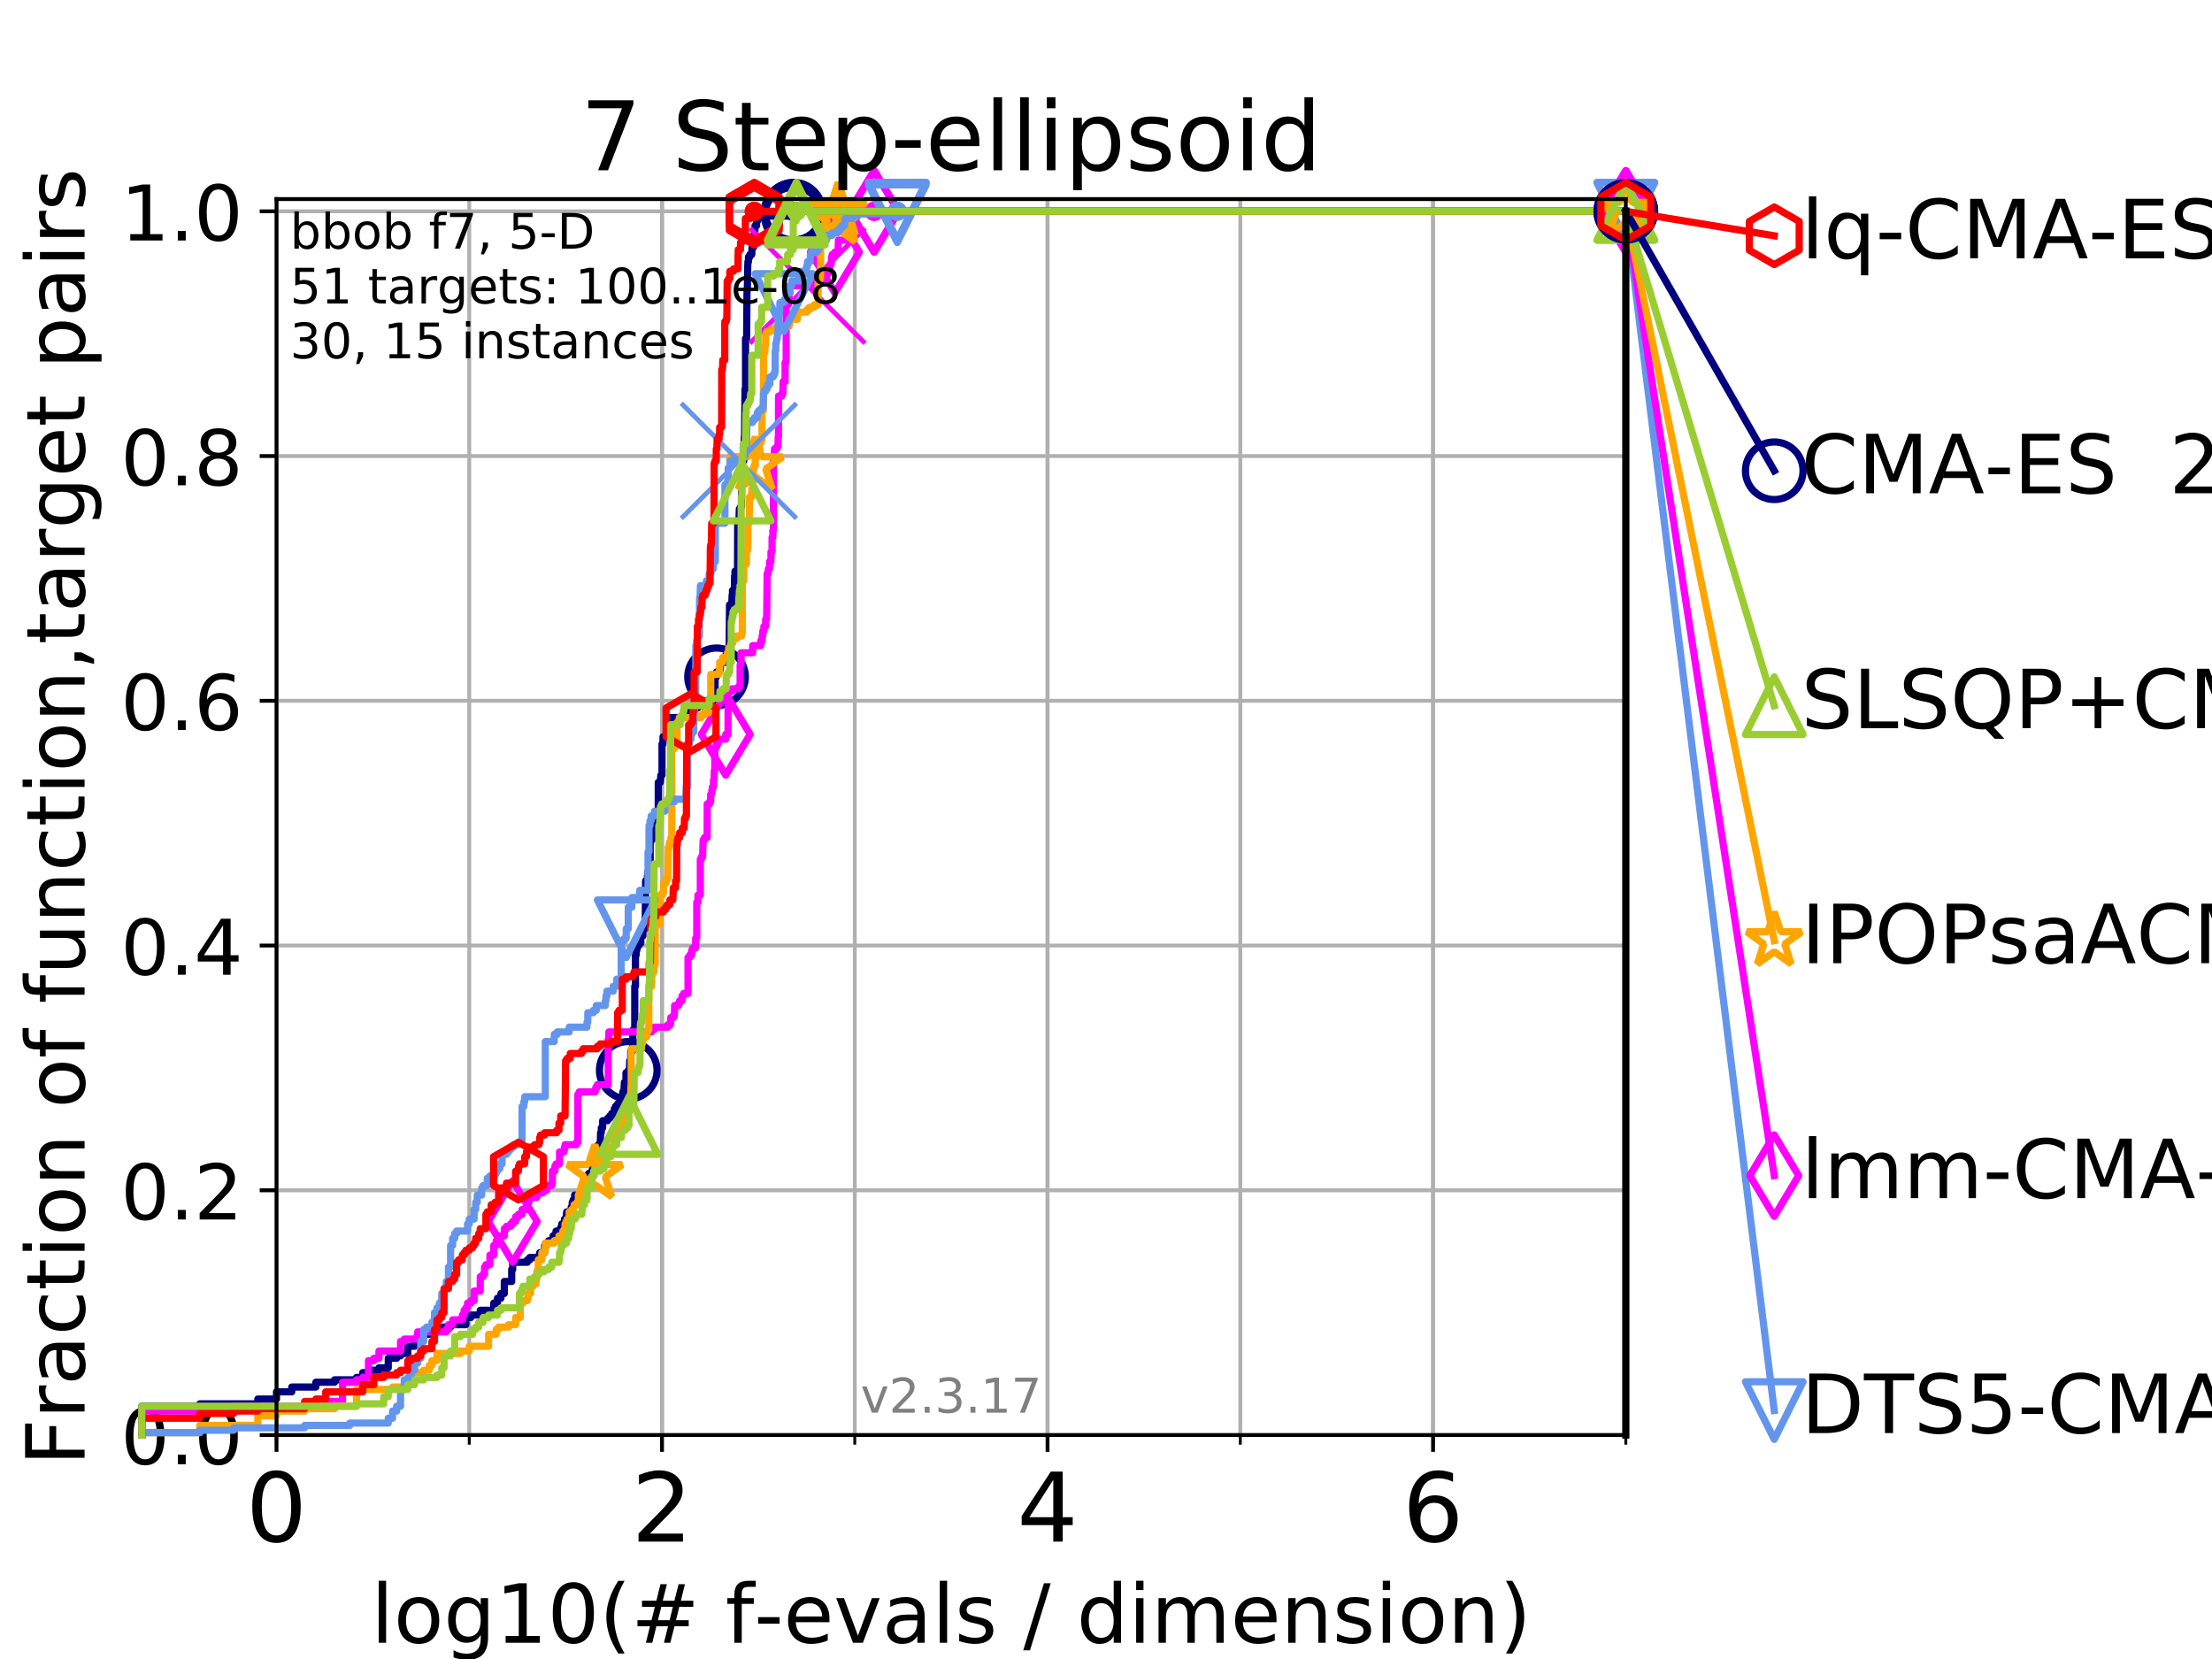 <?xml version="1.0" encoding="utf-8" standalone="no"?>
<!DOCTYPE svg PUBLIC "-//W3C//DTD SVG 1.1//EN"
  "http://www.w3.org/Graphics/SVG/1.1/DTD/svg11.dtd">
<!-- Created with matplotlib (https://matplotlib.org/) -->
<svg height="345.6pt" version="1.1" viewBox="0 0 460.8 345.6" width="460.8pt" xmlns="http://www.w3.org/2000/svg" xmlns:xlink="http://www.w3.org/1999/xlink">
 <defs>
  <style type="text/css">
*{stroke-linecap:butt;stroke-linejoin:round;}
  </style>
 </defs>
 <g id="figure_1">
  <g id="patch_1">
   <path d="M 0 345.6 
L 460.8 345.6 
L 460.8 0 
L 0 0 
z
" style="fill:#ffffff;"/>
  </g>
  <g id="axes_1">
   <g id="patch_2">
    <path d="M 57.6 298.944 
L 338.688 298.944 
L 338.688 41.472 
L 57.6 41.472 
z
" style="fill:#ffffff;"/>
   </g>
   <g id="matplotlib.axis_1">
    <g id="xtick_1">
     <g id="line2d_1">
      <path clip-path="url(#pfa7d132e1c)" d="M 57.6 298.944 
L 57.6 41.472 
" style="fill:none;stroke:#b0b0b0;stroke-linecap:square;stroke-width:0.8;"/>
     </g>
     <g id="line2d_2">
      <defs>
       <path d="M 0 0 
L 0 3.5 
" id="m7f4bcbba66" style="stroke:#000000;stroke-width:0.8;"/>
      </defs>
      <g>
       <use style="stroke:#000000;stroke-width:0.8;" x="57.6" xlink:href="#m7f4bcbba66" y="298.944"/>
      </g>
     </g>
     <g id="text_1">
      <!-- 0 -->
      <defs>
       <path d="M 31.781 66.406 
Q 24.172 66.406 20.328 58.906 
Q 16.5 51.422 16.5 36.375 
Q 16.5 21.391 20.328 13.891 
Q 24.172 6.391 31.781 6.391 
Q 39.453 6.391 43.281 13.891 
Q 47.125 21.391 47.125 36.375 
Q 47.125 51.422 43.281 58.906 
Q 39.453 66.406 31.781 66.406 
z
M 31.781 74.219 
Q 44.047 74.219 50.516 64.516 
Q 56.984 54.828 56.984 36.375 
Q 56.984 17.969 50.516 8.266 
Q 44.047 -1.422 31.781 -1.422 
Q 19.531 -1.422 13.062 8.266 
Q 6.594 17.969 6.594 36.375 
Q 6.594 54.828 13.062 64.516 
Q 19.531 74.219 31.781 74.219 
z
" id="DejaVuSans-48"/>
      </defs>
      <g transform="translate(51.237 321.141)scale(0.2 -0.2)">
       <use xlink:href="#DejaVuSans-48"/>
      </g>
     </g>
    </g>
    <g id="xtick_2">
     <g id="line2d_3">
      <path clip-path="url(#pfa7d132e1c)" d="M 137.911 298.944 
L 137.911 41.472 
" style="fill:none;stroke:#b0b0b0;stroke-linecap:square;stroke-width:0.8;"/>
     </g>
     <g id="line2d_4">
      <g>
       <use style="stroke:#000000;stroke-width:0.8;" x="137.911" xlink:href="#m7f4bcbba66" y="298.944"/>
      </g>
     </g>
     <g id="text_2">
      <!-- 2 -->
      <defs>
       <path d="M 19.188 8.297 
L 53.609 8.297 
L 53.609 0 
L 7.328 0 
L 7.328 8.297 
Q 12.938 14.109 22.625 23.891 
Q 32.328 33.688 34.812 36.531 
Q 39.547 41.844 41.422 45.531 
Q 43.312 49.219 43.312 52.781 
Q 43.312 58.594 39.234 62.25 
Q 35.156 65.922 28.609 65.922 
Q 23.969 65.922 18.812 64.312 
Q 13.672 62.703 7.812 59.422 
L 7.812 69.391 
Q 13.766 71.781 18.938 73 
Q 24.125 74.219 28.422 74.219 
Q 39.75 74.219 46.484 68.547 
Q 53.219 62.891 53.219 53.422 
Q 53.219 48.922 51.531 44.891 
Q 49.859 40.875 45.406 35.406 
Q 44.188 33.984 37.641 27.219 
Q 31.109 20.453 19.188 8.297 
z
" id="DejaVuSans-50"/>
      </defs>
      <g transform="translate(131.548 321.141)scale(0.2 -0.2)">
       <use xlink:href="#DejaVuSans-50"/>
      </g>
     </g>
    </g>
    <g id="xtick_3">
     <g id="line2d_5">
      <path clip-path="url(#pfa7d132e1c)" d="M 218.222 298.944 
L 218.222 41.472 
" style="fill:none;stroke:#b0b0b0;stroke-linecap:square;stroke-width:0.8;"/>
     </g>
     <g id="line2d_6">
      <g>
       <use style="stroke:#000000;stroke-width:0.8;" x="218.222" xlink:href="#m7f4bcbba66" y="298.944"/>
      </g>
     </g>
     <g id="text_3">
      <!-- 4 -->
      <defs>
       <path d="M 37.797 64.312 
L 12.891 25.391 
L 37.797 25.391 
z
M 35.203 72.906 
L 47.609 72.906 
L 47.609 25.391 
L 58.016 25.391 
L 58.016 17.188 
L 47.609 17.188 
L 47.609 0 
L 37.797 0 
L 37.797 17.188 
L 4.891 17.188 
L 4.891 26.703 
z
" id="DejaVuSans-52"/>
      </defs>
      <g transform="translate(211.859 321.141)scale(0.2 -0.2)">
       <use xlink:href="#DejaVuSans-52"/>
      </g>
     </g>
    </g>
    <g id="xtick_4">
     <g id="line2d_7">
      <path clip-path="url(#pfa7d132e1c)" d="M 298.533 298.944 
L 298.533 41.472 
" style="fill:none;stroke:#b0b0b0;stroke-linecap:square;stroke-width:0.8;"/>
     </g>
     <g id="line2d_8">
      <g>
       <use style="stroke:#000000;stroke-width:0.8;" x="298.533" xlink:href="#m7f4bcbba66" y="298.944"/>
      </g>
     </g>
     <g id="text_4">
      <!-- 6 -->
      <defs>
       <path d="M 33.016 40.375 
Q 26.375 40.375 22.484 35.828 
Q 18.609 31.297 18.609 23.391 
Q 18.609 15.531 22.484 10.953 
Q 26.375 6.391 33.016 6.391 
Q 39.656 6.391 43.531 10.953 
Q 47.406 15.531 47.406 23.391 
Q 47.406 31.297 43.531 35.828 
Q 39.656 40.375 33.016 40.375 
z
M 52.594 71.297 
L 52.594 62.312 
Q 48.875 64.062 45.094 64.984 
Q 41.312 65.922 37.594 65.922 
Q 27.828 65.922 22.672 59.328 
Q 17.531 52.734 16.797 39.406 
Q 19.672 43.656 24.016 45.922 
Q 28.375 48.188 33.594 48.188 
Q 44.578 48.188 50.953 41.516 
Q 57.328 34.859 57.328 23.391 
Q 57.328 12.156 50.688 5.359 
Q 44.047 -1.422 33.016 -1.422 
Q 20.359 -1.422 13.672 8.266 
Q 6.984 17.969 6.984 36.375 
Q 6.984 53.656 15.188 63.938 
Q 23.391 74.219 37.203 74.219 
Q 40.922 74.219 44.703 73.484 
Q 48.484 72.75 52.594 71.297 
z
" id="DejaVuSans-54"/>
      </defs>
      <g transform="translate(292.17 321.141)scale(0.2 -0.2)">
       <use xlink:href="#DejaVuSans-54"/>
      </g>
     </g>
    </g>
    <g id="xtick_5">
     <g id="line2d_9">
      <path clip-path="url(#pfa7d132e1c)" d="M 57.6 298.944 
L 57.6 41.472 
" style="fill:none;stroke:#b0b0b0;stroke-linecap:square;stroke-width:0.8;"/>
     </g>
     <g id="line2d_10">
      <defs>
       <path d="M 0 0 
L 0 2 
" id="m23a4368490" style="stroke:#000000;stroke-width:0.6;"/>
      </defs>
      <g>
       <use style="stroke:#000000;stroke-width:0.6;" x="57.6" xlink:href="#m23a4368490" y="298.944"/>
      </g>
     </g>
    </g>
    <g id="xtick_6">
     <g id="line2d_11">
      <path clip-path="url(#pfa7d132e1c)" d="M 97.755 298.944 
L 97.755 41.472 
" style="fill:none;stroke:#b0b0b0;stroke-linecap:square;stroke-width:0.8;"/>
     </g>
     <g id="line2d_12">
      <g>
       <use style="stroke:#000000;stroke-width:0.6;" x="97.755" xlink:href="#m23a4368490" y="298.944"/>
      </g>
     </g>
    </g>
    <g id="xtick_7">
     <g id="line2d_13">
      <path clip-path="url(#pfa7d132e1c)" d="M 137.911 298.944 
L 137.911 41.472 
" style="fill:none;stroke:#b0b0b0;stroke-linecap:square;stroke-width:0.8;"/>
     </g>
     <g id="line2d_14">
      <g>
       <use style="stroke:#000000;stroke-width:0.6;" x="137.911" xlink:href="#m23a4368490" y="298.944"/>
      </g>
     </g>
    </g>
    <g id="xtick_8">
     <g id="line2d_15">
      <path clip-path="url(#pfa7d132e1c)" d="M 178.066 298.944 
L 178.066 41.472 
" style="fill:none;stroke:#b0b0b0;stroke-linecap:square;stroke-width:0.8;"/>
     </g>
     <g id="line2d_16">
      <g>
       <use style="stroke:#000000;stroke-width:0.6;" x="178.066" xlink:href="#m23a4368490" y="298.944"/>
      </g>
     </g>
    </g>
    <g id="xtick_9">
     <g id="line2d_17">
      <path clip-path="url(#pfa7d132e1c)" d="M 218.222 298.944 
L 218.222 41.472 
" style="fill:none;stroke:#b0b0b0;stroke-linecap:square;stroke-width:0.8;"/>
     </g>
     <g id="line2d_18">
      <g>
       <use style="stroke:#000000;stroke-width:0.6;" x="218.222" xlink:href="#m23a4368490" y="298.944"/>
      </g>
     </g>
    </g>
    <g id="xtick_10">
     <g id="line2d_19">
      <path clip-path="url(#pfa7d132e1c)" d="M 258.377 298.944 
L 258.377 41.472 
" style="fill:none;stroke:#b0b0b0;stroke-linecap:square;stroke-width:0.8;"/>
     </g>
     <g id="line2d_20">
      <g>
       <use style="stroke:#000000;stroke-width:0.6;" x="258.377" xlink:href="#m23a4368490" y="298.944"/>
      </g>
     </g>
    </g>
    <g id="xtick_11">
     <g id="line2d_21">
      <path clip-path="url(#pfa7d132e1c)" d="M 298.533 298.944 
L 298.533 41.472 
" style="fill:none;stroke:#b0b0b0;stroke-linecap:square;stroke-width:0.8;"/>
     </g>
     <g id="line2d_22">
      <g>
       <use style="stroke:#000000;stroke-width:0.6;" x="298.533" xlink:href="#m23a4368490" y="298.944"/>
      </g>
     </g>
    </g>
    <g id="xtick_12">
     <g id="line2d_23">
      <path clip-path="url(#pfa7d132e1c)" d="M 338.688 298.944 
L 338.688 41.472 
" style="fill:none;stroke:#b0b0b0;stroke-linecap:square;stroke-width:0.8;"/>
     </g>
     <g id="line2d_24">
      <g>
       <use style="stroke:#000000;stroke-width:0.6;" x="338.688" xlink:href="#m23a4368490" y="298.944"/>
      </g>
     </g>
    </g>
    <g id="text_5">
     <!-- log10(# f-evals / dimension) -->
     <defs>
      <path d="M 9.422 75.984 
L 18.406 75.984 
L 18.406 0 
L 9.422 0 
z
" id="DejaVuSans-108"/>
      <path d="M 30.609 48.391 
Q 23.391 48.391 19.188 42.75 
Q 14.984 37.109 14.984 27.297 
Q 14.984 17.484 19.156 11.844 
Q 23.344 6.203 30.609 6.203 
Q 37.797 6.203 41.984 11.859 
Q 46.188 17.531 46.188 27.297 
Q 46.188 37.016 41.984 42.703 
Q 37.797 48.391 30.609 48.391 
z
M 30.609 56 
Q 42.328 56 49.016 48.375 
Q 55.719 40.766 55.719 27.297 
Q 55.719 13.875 49.016 6.219 
Q 42.328 -1.422 30.609 -1.422 
Q 18.844 -1.422 12.172 6.219 
Q 5.516 13.875 5.516 27.297 
Q 5.516 40.766 12.172 48.375 
Q 18.844 56 30.609 56 
z
" id="DejaVuSans-111"/>
      <path d="M 45.406 27.984 
Q 45.406 37.75 41.375 43.109 
Q 37.359 48.484 30.078 48.484 
Q 22.859 48.484 18.828 43.109 
Q 14.797 37.75 14.797 27.984 
Q 14.797 18.266 18.828 12.891 
Q 22.859 7.516 30.078 7.516 
Q 37.359 7.516 41.375 12.891 
Q 45.406 18.266 45.406 27.984 
z
M 54.391 6.781 
Q 54.391 -7.172 48.188 -13.984 
Q 42 -20.797 29.203 -20.797 
Q 24.469 -20.797 20.266 -20.094 
Q 16.062 -19.391 12.109 -17.922 
L 12.109 -9.188 
Q 16.062 -11.328 19.922 -12.344 
Q 23.781 -13.375 27.781 -13.375 
Q 36.625 -13.375 41.016 -8.766 
Q 45.406 -4.156 45.406 5.172 
L 45.406 9.625 
Q 42.625 4.781 38.281 2.391 
Q 33.938 0 27.875 0 
Q 17.828 0 11.672 7.656 
Q 5.516 15.328 5.516 27.984 
Q 5.516 40.672 11.672 48.328 
Q 17.828 56 27.875 56 
Q 33.938 56 38.281 53.609 
Q 42.625 51.219 45.406 46.391 
L 45.406 54.688 
L 54.391 54.688 
z
" id="DejaVuSans-103"/>
      <path d="M 12.406 8.297 
L 28.516 8.297 
L 28.516 63.922 
L 10.984 60.406 
L 10.984 69.391 
L 28.422 72.906 
L 38.281 72.906 
L 38.281 8.297 
L 54.391 8.297 
L 54.391 0 
L 12.406 0 
z
" id="DejaVuSans-49"/>
      <path d="M 31 75.875 
Q 24.469 64.656 21.281 53.656 
Q 18.109 42.672 18.109 31.391 
Q 18.109 20.125 21.312 9.062 
Q 24.516 -2 31 -13.188 
L 23.188 -13.188 
Q 15.875 -1.703 12.234 9.375 
Q 8.594 20.453 8.594 31.391 
Q 8.594 42.281 12.203 53.312 
Q 15.828 64.359 23.188 75.875 
z
" id="DejaVuSans-40"/>
      <path d="M 51.125 44 
L 36.922 44 
L 32.812 27.688 
L 47.125 27.688 
z
M 43.797 71.781 
L 38.719 51.516 
L 52.984 51.516 
L 58.109 71.781 
L 65.922 71.781 
L 60.891 51.516 
L 76.125 51.516 
L 76.125 44 
L 58.984 44 
L 54.984 27.688 
L 70.516 27.688 
L 70.516 20.219 
L 53.078 20.219 
L 48 0 
L 40.188 0 
L 45.219 20.219 
L 30.906 20.219 
L 25.875 0 
L 18.016 0 
L 23.094 20.219 
L 7.719 20.219 
L 7.719 27.688 
L 24.906 27.688 
L 29 44 
L 13.281 44 
L 13.281 51.516 
L 30.906 51.516 
L 35.891 71.781 
z
" id="DejaVuSans-35"/>
      <path id="DejaVuSans-32"/>
      <path d="M 37.109 75.984 
L 37.109 68.5 
L 28.516 68.5 
Q 23.688 68.5 21.797 66.547 
Q 19.922 64.594 19.922 59.516 
L 19.922 54.688 
L 34.719 54.688 
L 34.719 47.703 
L 19.922 47.703 
L 19.922 0 
L 10.891 0 
L 10.891 47.703 
L 2.297 47.703 
L 2.297 54.688 
L 10.891 54.688 
L 10.891 58.5 
Q 10.891 67.625 15.141 71.797 
Q 19.391 75.984 28.609 75.984 
z
" id="DejaVuSans-102"/>
      <path d="M 4.891 31.391 
L 31.203 31.391 
L 31.203 23.391 
L 4.891 23.391 
z
" id="DejaVuSans-45"/>
      <path d="M 56.203 29.594 
L 56.203 25.203 
L 14.891 25.203 
Q 15.484 15.922 20.484 11.062 
Q 25.484 6.203 34.422 6.203 
Q 39.594 6.203 44.453 7.469 
Q 49.312 8.734 54.109 11.281 
L 54.109 2.781 
Q 49.266 0.734 44.188 -0.344 
Q 39.109 -1.422 33.891 -1.422 
Q 20.797 -1.422 13.156 6.188 
Q 5.516 13.812 5.516 26.812 
Q 5.516 40.234 12.766 48.109 
Q 20.016 56 32.328 56 
Q 43.359 56 49.781 48.891 
Q 56.203 41.797 56.203 29.594 
z
M 47.219 32.234 
Q 47.125 39.594 43.094 43.984 
Q 39.062 48.391 32.422 48.391 
Q 24.906 48.391 20.391 44.141 
Q 15.875 39.891 15.188 32.172 
z
" id="DejaVuSans-101"/>
      <path d="M 2.984 54.688 
L 12.5 54.688 
L 29.594 8.797 
L 46.688 54.688 
L 56.203 54.688 
L 35.688 0 
L 23.484 0 
z
" id="DejaVuSans-118"/>
      <path d="M 34.281 27.484 
Q 23.391 27.484 19.188 25 
Q 14.984 22.516 14.984 16.5 
Q 14.984 11.719 18.141 8.906 
Q 21.297 6.109 26.703 6.109 
Q 34.188 6.109 38.703 11.406 
Q 43.219 16.703 43.219 25.484 
L 43.219 27.484 
z
M 52.203 31.203 
L 52.203 0 
L 43.219 0 
L 43.219 8.297 
Q 40.141 3.328 35.547 0.953 
Q 30.953 -1.422 24.312 -1.422 
Q 15.922 -1.422 10.953 3.297 
Q 6 8.016 6 15.922 
Q 6 25.141 12.172 29.828 
Q 18.359 34.516 30.609 34.516 
L 43.219 34.516 
L 43.219 35.406 
Q 43.219 41.609 39.141 45 
Q 35.062 48.391 27.688 48.391 
Q 23 48.391 18.547 47.266 
Q 14.109 46.141 10.016 43.891 
L 10.016 52.203 
Q 14.938 54.109 19.578 55.047 
Q 24.219 56 28.609 56 
Q 40.484 56 46.344 49.844 
Q 52.203 43.703 52.203 31.203 
z
" id="DejaVuSans-97"/>
      <path d="M 44.281 53.078 
L 44.281 44.578 
Q 40.484 46.531 36.375 47.5 
Q 32.281 48.484 27.875 48.484 
Q 21.188 48.484 17.844 46.438 
Q 14.5 44.391 14.5 40.281 
Q 14.5 37.156 16.891 35.375 
Q 19.281 33.594 26.516 31.984 
L 29.594 31.297 
Q 39.156 29.25 43.188 25.516 
Q 47.219 21.781 47.219 15.094 
Q 47.219 7.469 41.188 3.016 
Q 35.156 -1.422 24.609 -1.422 
Q 20.219 -1.422 15.453 -0.562 
Q 10.688 0.297 5.422 2 
L 5.422 11.281 
Q 10.406 8.688 15.234 7.391 
Q 20.062 6.109 24.812 6.109 
Q 31.156 6.109 34.562 8.281 
Q 37.984 10.453 37.984 14.406 
Q 37.984 18.062 35.516 20.016 
Q 33.062 21.969 24.703 23.781 
L 21.578 24.516 
Q 13.234 26.266 9.516 29.906 
Q 5.812 33.547 5.812 39.891 
Q 5.812 47.609 11.281 51.797 
Q 16.75 56 26.812 56 
Q 31.781 56 36.172 55.266 
Q 40.578 54.547 44.281 53.078 
z
" id="DejaVuSans-115"/>
      <path d="M 25.391 72.906 
L 33.688 72.906 
L 8.297 -9.281 
L 0 -9.281 
z
" id="DejaVuSans-47"/>
      <path d="M 45.406 46.391 
L 45.406 75.984 
L 54.391 75.984 
L 54.391 0 
L 45.406 0 
L 45.406 8.203 
Q 42.578 3.328 38.25 0.953 
Q 33.938 -1.422 27.875 -1.422 
Q 17.969 -1.422 11.734 6.484 
Q 5.516 14.406 5.516 27.297 
Q 5.516 40.188 11.734 48.094 
Q 17.969 56 27.875 56 
Q 33.938 56 38.25 53.625 
Q 42.578 51.266 45.406 46.391 
z
M 14.797 27.297 
Q 14.797 17.391 18.875 11.75 
Q 22.953 6.109 30.078 6.109 
Q 37.203 6.109 41.297 11.75 
Q 45.406 17.391 45.406 27.297 
Q 45.406 37.203 41.297 42.844 
Q 37.203 48.484 30.078 48.484 
Q 22.953 48.484 18.875 42.844 
Q 14.797 37.203 14.797 27.297 
z
" id="DejaVuSans-100"/>
      <path d="M 9.422 54.688 
L 18.406 54.688 
L 18.406 0 
L 9.422 0 
z
M 9.422 75.984 
L 18.406 75.984 
L 18.406 64.594 
L 9.422 64.594 
z
" id="DejaVuSans-105"/>
      <path d="M 52 44.188 
Q 55.375 50.25 60.062 53.125 
Q 64.75 56 71.094 56 
Q 79.641 56 84.281 50.016 
Q 88.922 44.047 88.922 33.016 
L 88.922 0 
L 79.891 0 
L 79.891 32.719 
Q 79.891 40.578 77.094 44.375 
Q 74.312 48.188 68.609 48.188 
Q 61.625 48.188 57.562 43.547 
Q 53.516 38.922 53.516 30.906 
L 53.516 0 
L 44.484 0 
L 44.484 32.719 
Q 44.484 40.625 41.703 44.406 
Q 38.922 48.188 33.109 48.188 
Q 26.219 48.188 22.156 43.531 
Q 18.109 38.875 18.109 30.906 
L 18.109 0 
L 9.078 0 
L 9.078 54.688 
L 18.109 54.688 
L 18.109 46.188 
Q 21.188 51.219 25.484 53.609 
Q 29.781 56 35.688 56 
Q 41.656 56 45.828 52.969 
Q 50 49.953 52 44.188 
z
" id="DejaVuSans-109"/>
      <path d="M 54.891 33.016 
L 54.891 0 
L 45.906 0 
L 45.906 32.719 
Q 45.906 40.484 42.875 44.328 
Q 39.844 48.188 33.797 48.188 
Q 26.516 48.188 22.312 43.547 
Q 18.109 38.922 18.109 30.906 
L 18.109 0 
L 9.078 0 
L 9.078 54.688 
L 18.109 54.688 
L 18.109 46.188 
Q 21.344 51.125 25.703 53.562 
Q 30.078 56 35.797 56 
Q 45.219 56 50.047 50.172 
Q 54.891 44.344 54.891 33.016 
z
" id="DejaVuSans-110"/>
      <path d="M 8.016 75.875 
L 15.828 75.875 
Q 23.141 64.359 26.781 53.312 
Q 30.422 42.281 30.422 31.391 
Q 30.422 20.453 26.781 9.375 
Q 23.141 -1.703 15.828 -13.188 
L 8.016 -13.188 
Q 14.5 -2 17.703 9.062 
Q 20.906 20.125 20.906 31.391 
Q 20.906 42.672 17.703 53.656 
Q 14.5 64.656 8.016 75.875 
z
" id="DejaVuSans-41"/>
     </defs>
     <g transform="translate(77.303 342.218)scale(0.17 -0.17)">
      <use xlink:href="#DejaVuSans-108"/>
      <use x="27.783" xlink:href="#DejaVuSans-111"/>
      <use x="88.965" xlink:href="#DejaVuSans-103"/>
      <use x="152.441" xlink:href="#DejaVuSans-49"/>
      <use x="216.064" xlink:href="#DejaVuSans-48"/>
      <use x="279.688" xlink:href="#DejaVuSans-40"/>
      <use x="318.701" xlink:href="#DejaVuSans-35"/>
      <use x="402.49" xlink:href="#DejaVuSans-32"/>
      <use x="434.277" xlink:href="#DejaVuSans-102"/>
      <use x="469.404" xlink:href="#DejaVuSans-45"/>
      <use x="505.488" xlink:href="#DejaVuSans-101"/>
      <use x="567.012" xlink:href="#DejaVuSans-118"/>
      <use x="626.191" xlink:href="#DejaVuSans-97"/>
      <use x="687.471" xlink:href="#DejaVuSans-108"/>
      <use x="715.254" xlink:href="#DejaVuSans-115"/>
      <use x="767.354" xlink:href="#DejaVuSans-32"/>
      <use x="799.141" xlink:href="#DejaVuSans-47"/>
      <use x="832.832" xlink:href="#DejaVuSans-32"/>
      <use x="864.619" xlink:href="#DejaVuSans-100"/>
      <use x="928.096" xlink:href="#DejaVuSans-105"/>
      <use x="955.879" xlink:href="#DejaVuSans-109"/>
      <use x="1053.291" xlink:href="#DejaVuSans-101"/>
      <use x="1114.814" xlink:href="#DejaVuSans-110"/>
      <use x="1178.193" xlink:href="#DejaVuSans-115"/>
      <use x="1230.293" xlink:href="#DejaVuSans-105"/>
      <use x="1258.076" xlink:href="#DejaVuSans-111"/>
      <use x="1319.258" xlink:href="#DejaVuSans-110"/>
      <use x="1382.637" xlink:href="#DejaVuSans-41"/>
     </g>
    </g>
   </g>
   <g id="matplotlib.axis_2">
    <g id="ytick_1">
     <g id="line2d_25">
      <path clip-path="url(#pfa7d132e1c)" d="M 57.6 298.944 
L 338.688 298.944 
" style="fill:none;stroke:#b0b0b0;stroke-linecap:square;stroke-width:0.8;"/>
     </g>
     <g id="line2d_26">
      <defs>
       <path d="M 0 0 
L -3.5 0 
" id="m00599cb266" style="stroke:#000000;stroke-width:0.8;"/>
      </defs>
      <g>
       <use style="stroke:#000000;stroke-width:0.8;" x="57.6" xlink:href="#m00599cb266" y="298.944"/>
      </g>
     </g>
     <g id="text_6">
      <!-- 0.0 -->
      <defs>
       <path d="M 10.688 12.406 
L 21 12.406 
L 21 0 
L 10.688 0 
z
" id="DejaVuSans-46"/>
      </defs>
      <g transform="translate(25.155 305.023)scale(0.16 -0.16)">
       <use xlink:href="#DejaVuSans-48"/>
       <use x="63.623" xlink:href="#DejaVuSans-46"/>
       <use x="95.41" xlink:href="#DejaVuSans-48"/>
      </g>
     </g>
    </g>
    <g id="ytick_2">
     <g id="line2d_27">
      <path clip-path="url(#pfa7d132e1c)" d="M 57.6 247.959 
L 338.688 247.959 
" style="fill:none;stroke:#b0b0b0;stroke-linecap:square;stroke-width:0.8;"/>
     </g>
     <g id="line2d_28">
      <g>
       <use style="stroke:#000000;stroke-width:0.8;" x="57.6" xlink:href="#m00599cb266" y="247.959"/>
      </g>
     </g>
     <g id="text_7">
      <!-- 0.2 -->
      <g transform="translate(25.155 254.038)scale(0.16 -0.16)">
       <use xlink:href="#DejaVuSans-48"/>
       <use x="63.623" xlink:href="#DejaVuSans-46"/>
       <use x="95.41" xlink:href="#DejaVuSans-50"/>
      </g>
     </g>
    </g>
    <g id="ytick_3">
     <g id="line2d_29">
      <path clip-path="url(#pfa7d132e1c)" d="M 57.6 196.975 
L 338.688 196.975 
" style="fill:none;stroke:#b0b0b0;stroke-linecap:square;stroke-width:0.8;"/>
     </g>
     <g id="line2d_30">
      <g>
       <use style="stroke:#000000;stroke-width:0.8;" x="57.6" xlink:href="#m00599cb266" y="196.975"/>
      </g>
     </g>
     <g id="text_8">
      <!-- 0.4 -->
      <g transform="translate(25.155 203.054)scale(0.16 -0.16)">
       <use xlink:href="#DejaVuSans-48"/>
       <use x="63.623" xlink:href="#DejaVuSans-46"/>
       <use x="95.41" xlink:href="#DejaVuSans-52"/>
      </g>
     </g>
    </g>
    <g id="ytick_4">
     <g id="line2d_31">
      <path clip-path="url(#pfa7d132e1c)" d="M 57.6 145.99 
L 338.688 145.99 
" style="fill:none;stroke:#b0b0b0;stroke-linecap:square;stroke-width:0.8;"/>
     </g>
     <g id="line2d_32">
      <g>
       <use style="stroke:#000000;stroke-width:0.8;" x="57.6" xlink:href="#m00599cb266" y="145.99"/>
      </g>
     </g>
     <g id="text_9">
      <!-- 0.6 -->
      <g transform="translate(25.155 152.069)scale(0.16 -0.16)">
       <use xlink:href="#DejaVuSans-48"/>
       <use x="63.623" xlink:href="#DejaVuSans-46"/>
       <use x="95.41" xlink:href="#DejaVuSans-54"/>
      </g>
     </g>
    </g>
    <g id="ytick_5">
     <g id="line2d_33">
      <path clip-path="url(#pfa7d132e1c)" d="M 57.6 95.006 
L 338.688 95.006 
" style="fill:none;stroke:#b0b0b0;stroke-linecap:square;stroke-width:0.8;"/>
     </g>
     <g id="line2d_34">
      <g>
       <use style="stroke:#000000;stroke-width:0.8;" x="57.6" xlink:href="#m00599cb266" y="95.006"/>
      </g>
     </g>
     <g id="text_10">
      <!-- 0.8 -->
      <defs>
       <path d="M 31.781 34.625 
Q 24.75 34.625 20.719 30.859 
Q 16.703 27.094 16.703 20.516 
Q 16.703 13.922 20.719 10.156 
Q 24.75 6.391 31.781 6.391 
Q 38.812 6.391 42.859 10.172 
Q 46.922 13.969 46.922 20.516 
Q 46.922 27.094 42.891 30.859 
Q 38.875 34.625 31.781 34.625 
z
M 21.922 38.812 
Q 15.578 40.375 12.031 44.719 
Q 8.5 49.078 8.5 55.328 
Q 8.5 64.062 14.719 69.141 
Q 20.953 74.219 31.781 74.219 
Q 42.672 74.219 48.875 69.141 
Q 55.078 64.062 55.078 55.328 
Q 55.078 49.078 51.531 44.719 
Q 48 40.375 41.703 38.812 
Q 48.828 37.156 52.797 32.312 
Q 56.781 27.484 56.781 20.516 
Q 56.781 9.906 50.312 4.234 
Q 43.844 -1.422 31.781 -1.422 
Q 19.734 -1.422 13.25 4.234 
Q 6.781 9.906 6.781 20.516 
Q 6.781 27.484 10.781 32.312 
Q 14.797 37.156 21.922 38.812 
z
M 18.312 54.391 
Q 18.312 48.734 21.844 45.562 
Q 25.391 42.391 31.781 42.391 
Q 38.141 42.391 41.719 45.562 
Q 45.312 48.734 45.312 54.391 
Q 45.312 60.062 41.719 63.234 
Q 38.141 66.406 31.781 66.406 
Q 25.391 66.406 21.844 63.234 
Q 18.312 60.062 18.312 54.391 
z
" id="DejaVuSans-56"/>
      </defs>
      <g transform="translate(25.155 101.085)scale(0.16 -0.16)">
       <use xlink:href="#DejaVuSans-48"/>
       <use x="63.623" xlink:href="#DejaVuSans-46"/>
       <use x="95.41" xlink:href="#DejaVuSans-56"/>
      </g>
     </g>
    </g>
    <g id="ytick_6">
     <g id="line2d_35">
      <path clip-path="url(#pfa7d132e1c)" d="M 57.6 44.021 
L 338.688 44.021 
" style="fill:none;stroke:#b0b0b0;stroke-linecap:square;stroke-width:0.8;"/>
     </g>
     <g id="line2d_36">
      <g>
       <use style="stroke:#000000;stroke-width:0.8;" x="57.6" xlink:href="#m00599cb266" y="44.021"/>
      </g>
     </g>
     <g id="text_11">
      <!-- 1.0 -->
      <g transform="translate(25.155 50.1)scale(0.16 -0.16)">
       <use xlink:href="#DejaVuSans-49"/>
       <use x="63.623" xlink:href="#DejaVuSans-46"/>
       <use x="95.41" xlink:href="#DejaVuSans-48"/>
      </g>
     </g>
    </g>
    <g id="text_12">
     <!-- Fraction of function,target pairs -->
     <defs>
      <path d="M 9.812 72.906 
L 51.703 72.906 
L 51.703 64.594 
L 19.672 64.594 
L 19.672 43.109 
L 48.578 43.109 
L 48.578 34.812 
L 19.672 34.812 
L 19.672 0 
L 9.812 0 
z
" id="DejaVuSans-70"/>
      <path d="M 41.109 46.297 
Q 39.594 47.172 37.812 47.578 
Q 36.031 48 33.891 48 
Q 26.266 48 22.188 43.047 
Q 18.109 38.094 18.109 28.812 
L 18.109 0 
L 9.078 0 
L 9.078 54.688 
L 18.109 54.688 
L 18.109 46.188 
Q 20.953 51.172 25.484 53.578 
Q 30.031 56 36.531 56 
Q 37.453 56 38.578 55.875 
Q 39.703 55.766 41.062 55.516 
z
" id="DejaVuSans-114"/>
      <path d="M 48.781 52.594 
L 48.781 44.188 
Q 44.969 46.297 41.141 47.344 
Q 37.312 48.391 33.406 48.391 
Q 24.656 48.391 19.812 42.844 
Q 14.984 37.312 14.984 27.297 
Q 14.984 17.281 19.812 11.734 
Q 24.656 6.203 33.406 6.203 
Q 37.312 6.203 41.141 7.25 
Q 44.969 8.297 48.781 10.406 
L 48.781 2.094 
Q 45.016 0.344 40.984 -0.531 
Q 36.969 -1.422 32.422 -1.422 
Q 20.062 -1.422 12.781 6.344 
Q 5.516 14.109 5.516 27.297 
Q 5.516 40.672 12.859 48.328 
Q 20.219 56 33.016 56 
Q 37.156 56 41.109 55.141 
Q 45.062 54.297 48.781 52.594 
z
" id="DejaVuSans-99"/>
      <path d="M 18.312 70.219 
L 18.312 54.688 
L 36.812 54.688 
L 36.812 47.703 
L 18.312 47.703 
L 18.312 18.016 
Q 18.312 11.328 20.141 9.422 
Q 21.969 7.516 27.594 7.516 
L 36.812 7.516 
L 36.812 0 
L 27.594 0 
Q 17.188 0 13.234 3.875 
Q 9.281 7.766 9.281 18.016 
L 9.281 47.703 
L 2.688 47.703 
L 2.688 54.688 
L 9.281 54.688 
L 9.281 70.219 
z
" id="DejaVuSans-116"/>
      <path d="M 8.5 21.578 
L 8.5 54.688 
L 17.484 54.688 
L 17.484 21.922 
Q 17.484 14.156 20.5 10.266 
Q 23.531 6.391 29.594 6.391 
Q 36.859 6.391 41.078 11.031 
Q 45.312 15.672 45.312 23.688 
L 45.312 54.688 
L 54.297 54.688 
L 54.297 0 
L 45.312 0 
L 45.312 8.406 
Q 42.047 3.422 37.719 1 
Q 33.406 -1.422 27.688 -1.422 
Q 18.266 -1.422 13.375 4.438 
Q 8.5 10.297 8.5 21.578 
z
M 31.109 56 
z
" id="DejaVuSans-117"/>
      <path d="M 11.719 12.406 
L 22.016 12.406 
L 22.016 4 
L 14.016 -11.625 
L 7.719 -11.625 
L 11.719 4 
z
" id="DejaVuSans-44"/>
      <path d="M 18.109 8.203 
L 18.109 -20.797 
L 9.078 -20.797 
L 9.078 54.688 
L 18.109 54.688 
L 18.109 46.391 
Q 20.953 51.266 25.266 53.625 
Q 29.594 56 35.594 56 
Q 45.562 56 51.781 48.094 
Q 58.016 40.188 58.016 27.297 
Q 58.016 14.406 51.781 6.484 
Q 45.562 -1.422 35.594 -1.422 
Q 29.594 -1.422 25.266 0.953 
Q 20.953 3.328 18.109 8.203 
z
M 48.688 27.297 
Q 48.688 37.203 44.609 42.844 
Q 40.531 48.484 33.406 48.484 
Q 26.266 48.484 22.188 42.844 
Q 18.109 37.203 18.109 27.297 
Q 18.109 17.391 22.188 11.75 
Q 26.266 6.109 33.406 6.109 
Q 40.531 6.109 44.609 11.75 
Q 48.688 17.391 48.688 27.297 
z
" id="DejaVuSans-112"/>
     </defs>
     <g transform="translate(17.62 305.347)rotate(-90)scale(0.17 -0.17)">
      <use xlink:href="#DejaVuSans-70"/>
      <use x="57.41" xlink:href="#DejaVuSans-114"/>
      <use x="98.523" xlink:href="#DejaVuSans-97"/>
      <use x="159.803" xlink:href="#DejaVuSans-99"/>
      <use x="214.783" xlink:href="#DejaVuSans-116"/>
      <use x="253.992" xlink:href="#DejaVuSans-105"/>
      <use x="281.775" xlink:href="#DejaVuSans-111"/>
      <use x="342.957" xlink:href="#DejaVuSans-110"/>
      <use x="406.336" xlink:href="#DejaVuSans-32"/>
      <use x="438.123" xlink:href="#DejaVuSans-111"/>
      <use x="499.305" xlink:href="#DejaVuSans-102"/>
      <use x="534.51" xlink:href="#DejaVuSans-32"/>
      <use x="566.297" xlink:href="#DejaVuSans-102"/>
      <use x="601.502" xlink:href="#DejaVuSans-117"/>
      <use x="664.881" xlink:href="#DejaVuSans-110"/>
      <use x="728.26" xlink:href="#DejaVuSans-99"/>
      <use x="783.24" xlink:href="#DejaVuSans-116"/>
      <use x="822.449" xlink:href="#DejaVuSans-105"/>
      <use x="850.232" xlink:href="#DejaVuSans-111"/>
      <use x="911.414" xlink:href="#DejaVuSans-110"/>
      <use x="974.793" xlink:href="#DejaVuSans-44"/>
      <use x="1006.58" xlink:href="#DejaVuSans-116"/>
      <use x="1045.789" xlink:href="#DejaVuSans-97"/>
      <use x="1107.068" xlink:href="#DejaVuSans-114"/>
      <use x="1148.166" xlink:href="#DejaVuSans-103"/>
      <use x="1211.643" xlink:href="#DejaVuSans-101"/>
      <use x="1273.166" xlink:href="#DejaVuSans-116"/>
      <use x="1312.375" xlink:href="#DejaVuSans-32"/>
      <use x="1344.162" xlink:href="#DejaVuSans-112"/>
      <use x="1407.639" xlink:href="#DejaVuSans-97"/>
      <use x="1468.918" xlink:href="#DejaVuSans-105"/>
      <use x="1496.701" xlink:href="#DejaVuSans-114"/>
      <use x="1537.814" xlink:href="#DejaVuSans-115"/>
     </g>
    </g>
   </g>
   <g id="line2d_37">
    <defs>
     <path d="M 0 1.5 
C 0.398 1.5 0.779 1.342 1.061 1.061 
C 1.342 0.779 1.5 0.398 1.5 0 
C 1.5 -0.398 1.342 -0.779 1.061 -1.061 
C 0.779 -1.342 0.398 -1.5 0 -1.5 
C -0.398 -1.5 -0.779 -1.342 -1.061 -1.061 
C -1.342 -0.779 -1.5 -0.398 -1.5 0 
C -1.5 0.398 -1.342 0.779 -1.061 1.061 
C -0.779 1.342 -0.398 1.5 0 1.5 
z
" id="m08a55b234a" style="stroke:#000080;"/>
    </defs>
    <g>
     <use style="fill:#000080;stroke:#000080;" x="165.295" xlink:href="#m08a55b234a" y="44.021"/>
     <use style="fill:#000080;stroke:#000080;" x="165.295" xlink:href="#m08a55b234a" y="44.021"/>
    </g>
   </g>
   <g id="line2d_38">
    <path d="M 29.533 298.944 
L 29.533 292.946 
L 41.621 292.946 
L 41.621 292.446 
L 53.709 292.446 
L 53.709 291.446 
L 57.6 291.446 
L 57.6 289.947 
L 60.78 289.947 
L 60.78 288.947 
L 65.797 288.947 
L 65.797 287.947 
L 69.688 287.947 
L 69.688 287.447 
L 74.263 287.447 
L 74.263 286.948 
L 75.556 286.948 
L 75.556 285.948 
L 76.759 285.948 
L 76.759 285.448 
L 78.942 285.448 
L 78.942 284.948 
L 80.881 284.948 
L 80.881 282.949 
L 82.627 282.949 
L 82.627 282.449 
L 83.438 282.449 
L 83.438 281.949 
L 84.956 281.949 
L 84.956 280.45 
L 86.351 280.45 
L 86.351 278.95 
L 87.644 278.95 
L 87.644 278.45 
L 88.256 278.45 
L 88.256 277.95 
L 89.419 277.95 
L 89.419 276.951 
L 90.509 276.951 
L 90.509 276.451 
L 93.864 276.451 
L 93.864 275.951 
L 97.044 275.951 
L 97.044 274.451 
L 98.101 274.451 
L 98.101 273.952 
L 100.04 273.952 
L 100.04 272.952 
L 102.859 272.952 
L 102.859 271.452 
L 103.623 271.452 
L 103.623 270.453 
L 104.355 270.453 
L 104.355 269.453 
L 105.057 269.453 
L 105.057 266.954 
L 106.594 266.954 
L 106.594 264.454 
L 106.803 264.454 
L 106.803 262.955 
L 109.843 262.955 
L 109.843 262.455 
L 110.359 262.455 
L 110.359 261.955 
L 112.281 261.955 
L 112.281 261.455 
L 112.432 261.455 
L 112.432 260.956 
L 113.454 260.956 
L 113.454 259.456 
L 113.735 259.456 
L 113.735 258.956 
L 114.284 258.956 
L 114.284 258.456 
L 115.206 258.456 
L 115.206 257.457 
L 115.711 257.457 
L 115.711 256.957 
L 115.835 256.957 
L 115.835 256.457 
L 116.68 256.457 
L 116.68 255.957 
L 116.914 255.957 
L 116.914 255.457 
L 117.03 255.457 
L 117.03 254.957 
L 117.598 254.957 
L 117.598 253.958 
L 117.931 253.958 
L 118.04 252.458 
L 118.994 252.458 
L 118.994 251.458 
L 119.199 251.458 
L 119.199 250.459 
L 119.402 250.459 
L 119.402 249.959 
L 119.702 249.959 
L 119.702 248.959 
L 120.945 248.959 
L 120.945 248.459 
L 121.4 248.459 
L 121.49 246.96 
L 122.105 246.96 
L 122.105 245.96 
L 122.277 245.96 
L 122.277 244.96 
L 122.615 244.96 
L 122.615 244.461 
L 123.274 244.461 
L 123.274 243.961 
L 123.434 243.961 
L 123.434 242.461 
L 123.594 242.461 
L 123.594 241.461 
L 124.063 241.461 
L 124.063 238.962 
L 124.669 238.962 
L 124.669 238.462 
L 125.038 238.462 
L 125.111 235.963 
L 125.256 235.963 
L 125.256 234.963 
L 125.542 234.963 
L 125.542 233.464 
L 126.574 233.464 
L 126.574 232.964 
L 127.035 232.964 
L 127.035 232.464 
L 127.421 232.464 
L 127.421 231.964 
L 127.985 231.964 
L 127.985 230.965 
L 128.23 230.965 
L 128.23 230.465 
L 128.65 230.465 
L 128.65 229.965 
L 129.461 229.965 
L 129.461 229.465 
L 129.63 229.465 
L 129.63 228.465 
L 129.742 228.465 
L 129.742 227.466 
L 129.964 227.466 
L 130.073 225.466 
L 130.398 225.466 
L 130.398 223.467 
L 130.875 223.467 
L 130.875 222.967 
L 131.134 222.967 
L 131.185 220.968 
L 131.389 220.968 
L 131.389 218.968 
L 131.79 218.968 
L 131.84 214.969 
L 131.938 214.969 
L 131.938 214.47 
L 132.23 214.47 
L 132.23 205.472 
L 132.375 205.472 
L 132.375 198.974 
L 132.518 198.974 
L 132.518 197.975 
L 132.66 197.975 
L 132.66 197.475 
L 132.801 197.475 
L 132.801 196.975 
L 133.079 196.975 
L 133.079 196.475 
L 133.488 196.475 
L 133.488 194.975 
L 133.932 194.975 
L 133.932 193.476 
L 134.407 193.476 
L 134.492 183.479 
L 134.87 183.479 
L 134.87 182.479 
L 134.994 182.479 
L 134.994 181.48 
L 135.159 181.48 
L 135.24 179.98 
L 135.442 179.98 
L 135.442 174.982 
L 135.839 174.982 
L 135.918 171.483 
L 136.343 171.483 
L 136.343 170.983 
L 137.126 170.983 
L 137.126 162.985 
L 137.559 162.985 
L 137.665 161.486 
L 137.911 161.486 
L 137.911 154.988 
L 138.119 154.988 
L 138.119 153.488 
L 139.123 153.488 
L 139.156 151.489 
L 139.317 151.489 
L 139.317 150.989 
L 139.478 150.989 
L 139.478 149.989 
L 139.605 149.989 
L 139.605 149.489 
L 143.196 149.489 
L 143.196 147.99 
L 143.401 147.99 
L 143.401 147.49 
L 145.35 147.49 
L 145.35 146.99 
L 146.346 146.99 
L 146.346 145.99 
L 148.975 145.99 
L 148.975 140.992 
L 149.269 140.992 
L 149.269 139.992 
L 149.876 139.992 
L 149.876 139.492 
L 150.068 139.492 
L 150.068 137.993 
L 151.179 137.993 
L 151.179 136.493 
L 151.486 136.493 
L 151.486 135.993 
L 151.882 135.993 
L 151.975 125.996 
L 152.436 125.996 
L 152.512 123.997 
L 152.587 123.997 
L 152.587 122.997 
L 152.974 122.997 
L 153.032 119.998 
L 153.106 119.998 
L 153.106 118.999 
L 153.637 118.999 
L 153.68 108.502 
L 153.932 108.502 
L 154.015 106.002 
L 154.304 106.002 
L 154.304 105.503 
L 154.48 105.503 
L 154.48 96.005 
L 154.946 96.005 
L 155.051 91.007 
L 155.103 91.007 
L 155.207 81.01 
L 155.31 81.01 
L 155.31 70.513 
L 155.54 70.513 
L 155.616 60.516 
L 155.679 60.516 
L 155.779 55.018 
L 155.804 55.018 
L 155.804 54.518 
L 155.916 54.518 
L 155.916 53.518 
L 156.212 53.518 
L 156.212 53.019 
L 156.61 53.019 
L 156.658 51.519 
L 156.977 51.519 
L 156.977 49.02 
L 157.232 49.02 
L 157.278 47.02 
L 157.608 47.02 
L 157.608 46.021 
L 157.821 46.021 
L 157.821 45.521 
L 158.141 45.521 
L 158.141 45.021 
L 165.295 45.021 
L 165.295 44.021 
L 338.688 44.021 
L 338.688 44.021 
" style="fill:none;stroke:#000080;stroke-linecap:square;stroke-width:1.5;"/>
   </g>
   <g id="line2d_39">
    <defs>
     <path d="M 0 6 
C 1.591 6 3.117 5.368 4.243 4.243 
C 5.368 3.117 6 1.591 6 0 
C 6 -1.591 5.368 -3.117 4.243 -4.243 
C 3.117 -5.368 1.591 -6 0 -6 
C -1.591 -6 -3.117 -5.368 -4.243 -4.243 
C -5.368 -3.117 -6 -1.591 -6 0 
C -6 1.591 -5.368 3.117 -4.243 4.243 
C -3.117 5.368 -1.591 6 0 6 
z
" id="meea008189f" style="stroke:#000080;stroke-width:1.5;"/>
    </defs>
    <g>
     <use style="fill-opacity:0;stroke:#000080;stroke-width:1.5;" x="130.875" xlink:href="#meea008189f" y="222.967"/>
     <use style="fill-opacity:0;stroke:#000080;stroke-width:1.5;" x="149.269" xlink:href="#meea008189f" y="140.992"/>
     <use style="fill-opacity:0;stroke:#000080;stroke-width:1.5;" x="165.295" xlink:href="#meea008189f" y="45.021"/>
     <use style="fill-opacity:0;stroke:#000080;stroke-width:1.5;" x="165.295" xlink:href="#meea008189f" y="44.021"/>
     <use style="fill-opacity:0;stroke:#000080;stroke-width:1.5;" x="165.295" xlink:href="#meea008189f" y="44.021"/>
     <use style="fill-opacity:0;stroke:#000080;stroke-width:1.5;" x="338.688" xlink:href="#meea008189f" y="44.021"/>
    </g>
   </g>
   <g id="line2d_40">
    <path style="fill:none;stroke:#000080;stroke-linecap:square;stroke-width:1.5;"/>
    <g/>
   </g>
   <g id="line2d_41">
    <defs>
     <path d="M 0 1.5 
C 0.398 1.5 0.779 1.342 1.061 1.061 
C 1.342 0.779 1.5 0.398 1.5 0 
C 1.5 -0.398 1.342 -0.779 1.061 -1.061 
C 0.779 -1.342 0.398 -1.5 0 -1.5 
C -0.398 -1.5 -0.779 -1.342 -1.061 -1.061 
C -1.342 -0.779 -1.5 -0.398 -1.5 0 
C -1.5 0.398 -1.342 0.779 -1.061 1.061 
C -0.779 1.342 -0.398 1.5 0 1.5 
z
" id="m9ee0d30c02" style="stroke:#ff00ff;"/>
    </defs>
    <g>
     <use style="fill:#ff00ff;stroke:#ff00ff;" x="182.102" xlink:href="#m9ee0d30c02" y="44.021"/>
     <use style="fill:#ff00ff;stroke:#ff00ff;" x="182.102" xlink:href="#m9ee0d30c02" y="44.021"/>
    </g>
   </g>
   <g id="line2d_42">
    <path d="M 29.533 298.944 
L 29.533 293.946 
L 48.692 293.946 
L 48.692 292.946 
L 63.468 292.946 
L 63.468 292.446 
L 65.797 292.446 
L 65.797 291.946 
L 71.35 291.946 
L 71.35 287.947 
L 74.263 287.947 
L 74.263 287.447 
L 75.556 287.447 
L 75.556 286.948 
L 76.759 286.948 
L 76.759 283.449 
L 77.885 283.449 
L 77.885 282.949 
L 78.942 282.949 
L 78.942 281.449 
L 83.438 281.449 
L 83.438 279.45 
L 84.213 279.45 
L 84.213 278.95 
L 87.01 278.95 
L 87.01 277.451 
L 92.969 277.451 
L 92.969 276.951 
L 93.422 276.951 
L 93.422 275.951 
L 94.295 275.951 
L 94.295 274.951 
L 96.301 274.951 
L 96.301 273.952 
L 96.676 273.952 
L 96.676 272.952 
L 97.044 272.952 
L 97.044 272.452 
L 97.403 272.452 
L 97.403 271.452 
L 98.101 271.452 
L 98.101 270.952 
L 98.772 270.952 
L 98.772 268.953 
L 100.04 268.953 
L 100.04 265.954 
L 100.642 265.954 
L 100.642 265.454 
L 100.935 265.454 
L 100.935 263.955 
L 101.223 263.955 
L 101.223 263.455 
L 102.06 263.455 
L 102.06 261.455 
L 102.859 261.455 
L 102.859 259.456 
L 103.372 259.456 
L 103.372 258.456 
L 103.871 258.456 
L 103.871 257.457 
L 105.057 257.457 
L 105.057 255.957 
L 105.51 255.957 
L 105.51 255.457 
L 106.383 255.457 
L 106.383 254.957 
L 106.803 254.957 
L 106.803 254.457 
L 107.415 254.457 
L 107.415 253.458 
L 108.006 253.458 
L 108.006 252.958 
L 108.764 252.958 
L 108.764 251.958 
L 109.668 251.958 
L 109.668 250.959 
L 110.017 250.959 
L 110.017 250.459 
L 110.189 250.459 
L 110.189 249.959 
L 110.359 249.959 
L 110.359 249.459 
L 111.82 249.459 
L 111.82 248.959 
L 112.128 248.959 
L 112.128 248.459 
L 113.168 248.459 
L 113.168 247.959 
L 113.874 247.959 
L 113.874 246.96 
L 114.947 246.96 
L 114.947 246.46 
L 115.077 246.46 
L 115.077 243.961 
L 115.586 243.961 
L 115.586 242.961 
L 115.835 242.961 
L 115.835 242.461 
L 116.562 242.461 
L 116.562 239.962 
L 117.486 239.962 
L 117.486 239.462 
L 117.598 239.462 
L 117.598 238.962 
L 117.71 238.962 
L 117.71 238.462 
L 120.094 238.462 
L 120.094 237.962 
L 120.382 237.962 
L 120.382 227.966 
L 120.666 227.966 
L 120.666 227.466 
L 123.985 227.466 
L 123.985 226.966 
L 124.14 226.966 
L 124.14 226.466 
L 124.444 226.466 
L 124.444 225.966 
L 126.707 225.966 
L 126.707 216.469 
L 126.839 216.469 
L 126.839 214.969 
L 135.721 214.969 
L 135.721 214.47 
L 136.343 214.47 
L 136.343 213.97 
L 139.123 213.97 
L 139.123 213.47 
L 139.668 213.47 
L 139.731 211.97 
L 140.318 211.97 
L 140.318 211.47 
L 140.499 211.47 
L 140.529 209.471 
L 141.35 209.471 
L 141.35 208.971 
L 141.578 208.971 
L 141.578 208.471 
L 142.079 208.471 
L 142.079 207.472 
L 142.406 207.472 
L 142.406 206.972 
L 143.324 206.972 
L 143.324 199.474 
L 143.679 199.474 
L 143.679 198.974 
L 144.075 198.974 
L 144.075 197.975 
L 144.318 197.975 
L 144.318 197.475 
L 144.912 197.475 
L 144.912 195.475 
L 145.144 195.475 
L 145.144 187.978 
L 145.395 187.978 
L 145.395 186.478 
L 145.888 186.478 
L 145.888 178.98 
L 146.129 178.98 
L 146.129 178.48 
L 146.367 178.48 
L 146.474 174.982 
L 146.749 174.982 
L 146.749 174.482 
L 147.308 174.482 
L 147.328 167.484 
L 147.829 167.484 
L 147.829 166.984 
L 148.045 166.984 
L 148.045 165.484 
L 148.258 165.484 
L 148.316 164.485 
L 148.392 164.485 
L 148.392 163.985 
L 148.62 163.985 
L 148.639 162.485 
L 148.752 162.485 
L 148.808 160.486 
L 148.901 160.486 
L 148.901 155.987 
L 149.068 155.987 
L 149.068 155.487 
L 149.305 155.487 
L 149.305 154.988 
L 149.575 154.988 
L 149.575 153.988 
L 151.179 153.988 
L 151.179 152.988 
L 151.661 152.988 
L 151.661 143.991 
L 152.512 143.991 
L 152.512 143.491 
L 153.876 143.491 
L 153.876 142.991 
L 154.181 142.991 
L 154.181 138.493 
L 154.372 138.493 
L 154.372 135.993 
L 156.789 135.993 
L 156.789 134.494 
L 158.476 134.494 
L 158.476 133.494 
L 158.753 133.494 
L 158.753 132.494 
L 158.9 132.494 
L 158.9 131.495 
L 159.119 131.495 
L 159.129 130.495 
L 159.497 130.495 
L 159.497 128.995 
L 159.708 128.995 
L 159.808 119.498 
L 159.996 119.498 
L 160.064 118.499 
L 160.307 118.499 
L 160.307 116.999 
L 160.604 116.999 
L 160.604 115 
L 160.831 115 
L 160.831 112.001 
L 160.998 112.001 
L 160.998 110.501 
L 161.119 110.501 
L 161.137 96.005 
L 161.284 96.005 
L 161.339 93.506 
L 161.85 93.506 
L 161.85 93.006 
L 162.052 93.006 
L 162.113 91.007 
L 162.165 91.007 
L 162.182 82.51 
L 162.854 82.51 
L 162.854 82.01 
L 163.087 82.01 
L 163.136 79.51 
L 163.55 79.51 
L 163.55 75.512 
L 163.773 75.512 
L 163.781 63.515 
L 164.18 63.515 
L 164.18 63.015 
L 164.372 63.015 
L 164.372 61.016 
L 164.539 61.016 
L 164.539 59.517 
L 169.297 59.517 
L 169.297 59.017 
L 169.763 59.017 
L 169.763 58.517 
L 171.901 58.517 
L 171.901 58.017 
L 172.182 58.017 
L 172.182 57.017 
L 172.487 57.017 
L 172.592 56.018 
L 172.806 56.018 
L 172.806 55.518 
L 172.923 55.518 
L 172.923 55.018 
L 173.156 55.018 
L 173.221 53.518 
L 173.358 53.518 
L 173.358 53.019 
L 173.916 53.019 
L 173.916 52.519 
L 174.588 52.519 
L 174.656 50.019 
L 176.337 50.019 
L 176.337 49.52 
L 177.109 49.52 
L 177.109 48.52 
L 177.488 48.52 
L 177.535 47.52 
L 178.119 47.52 
L 178.219 45.521 
L 178.381 45.521 
L 178.483 44.521 
L 182.102 44.521 
L 182.102 44.021 
L 338.688 44.021 
L 338.688 44.021 
" style="fill:none;stroke:#ff00ff;stroke-linecap:square;stroke-width:1.5;"/>
   </g>
   <g id="line2d_43">
    <defs>
     <path d="M -0 8.485 
L 5.091 0 
L 0 -8.485 
L -5.091 -0 
z
" id="m05493b59f0" style="stroke:#ff00ff;stroke-linejoin:miter;stroke-width:1.5;"/>
    </defs>
    <g>
     <use style="fill-opacity:0;stroke:#ff00ff;stroke-linejoin:miter;stroke-width:1.5;" x="106.803" xlink:href="#m05493b59f0" y="254.457"/>
     <use style="fill-opacity:0;stroke:#ff00ff;stroke-linejoin:miter;stroke-width:1.5;" x="151.179" xlink:href="#m05493b59f0" y="152.988"/>
     <use style="fill-opacity:0;stroke:#ff00ff;stroke-linejoin:miter;stroke-width:1.5;" x="173.916" xlink:href="#m05493b59f0" y="52.519"/>
     <use style="fill-opacity:0;stroke:#ff00ff;stroke-linejoin:miter;stroke-width:1.5;" x="182.102" xlink:href="#m05493b59f0" y="44.021"/>
     <use style="fill-opacity:0;stroke:#ff00ff;stroke-linejoin:miter;stroke-width:1.5;" x="182.102" xlink:href="#m05493b59f0" y="44.021"/>
     <use style="fill-opacity:0;stroke:#ff00ff;stroke-linejoin:miter;stroke-width:1.5;" x="338.688" xlink:href="#m05493b59f0" y="44.021"/>
    </g>
   </g>
   <g id="line2d_44">
    <path style="fill:none;stroke:#ff00ff;stroke-linecap:square;stroke-width:1.5;"/>
    <g/>
   </g>
   <g id="line2d_45">
    <path clip-path="url(#pfa7d132e1c)" d="M 168.208 59.517 
" style="fill:none;stroke:#ff00ff;stroke-linecap:square;stroke-width:1.5;"/>
    <defs>
     <path d="M -12 12 
L 12 -12 
M -12 -12 
L 12 12 
" id="mddf116644b" style="stroke:#ff00ff;"/>
    </defs>
    <g clip-path="url(#pfa7d132e1c)">
     <use style="fill:#ff00ff;stroke:#ff00ff;" x="168.208" xlink:href="#mddf116644b" y="59.517"/>
    </g>
   </g>
   <g id="line2d_46">
    <defs>
     <path d="M 0 1.5 
C 0.398 1.5 0.779 1.342 1.061 1.061 
C 1.342 0.779 1.5 0.398 1.5 0 
C 1.5 -0.398 1.342 -0.779 1.061 -1.061 
C 0.779 -1.342 0.398 -1.5 0 -1.5 
C -0.398 -1.5 -0.779 -1.342 -1.061 -1.061 
C -1.342 -0.779 -1.5 -0.398 -1.5 0 
C -1.5 0.398 -1.342 0.779 -1.061 1.061 
C -0.779 1.342 -0.398 1.5 0 1.5 
z
" id="mde07f62bb9" style="stroke:#ffa500;"/>
    </defs>
    <g>
     <use style="fill:#ffa500;stroke:#ffa500;" x="174.631" xlink:href="#mde07f62bb9" y="44.021"/>
     <use style="fill:#ffa500;stroke:#ffa500;" x="174.631" xlink:href="#mde07f62bb9" y="44.021"/>
    </g>
   </g>
   <g id="line2d_47">
    <path d="M 29.533 298.944 
L 29.533 298.444 
L 41.621 298.444 
L 41.621 296.945 
L 53.709 296.945 
L 53.709 294.945 
L 57.6 294.945 
L 57.6 293.946 
L 63.468 293.946 
L 63.468 293.446 
L 69.688 293.446 
L 69.688 292.946 
L 74.263 292.946 
L 74.263 289.447 
L 81.776 289.447 
L 81.776 288.947 
L 84.213 288.947 
L 84.213 288.447 
L 85.667 288.447 
L 85.667 285.948 
L 88.256 285.948 
L 88.256 285.448 
L 89.419 285.448 
L 89.419 284.448 
L 89.973 284.448 
L 89.973 283.449 
L 91.03 283.449 
L 91.03 281.949 
L 95.918 281.949 
L 95.918 281.449 
L 97.755 281.449 
L 97.755 280.45 
L 101.786 280.45 
L 101.786 277.95 
L 103.372 277.95 
L 103.372 276.951 
L 103.871 276.951 
L 103.871 276.451 
L 105.952 276.451 
L 105.952 275.951 
L 107.415 275.951 
L 107.415 274.451 
L 108.389 274.451 
L 108.389 271.452 
L 108.949 271.452 
L 108.949 270.952 
L 109.843 270.952 
L 109.843 270.453 
L 110.017 270.453 
L 110.017 269.453 
L 110.527 269.453 
L 110.527 267.953 
L 111.023 267.953 
L 111.023 267.454 
L 111.663 267.454 
L 111.663 266.454 
L 111.82 266.454 
L 111.82 264.954 
L 111.975 264.954 
L 111.975 264.454 
L 112.128 264.454 
L 112.128 262.455 
L 112.877 262.455 
L 112.877 260.956 
L 113.454 260.956 
L 113.454 260.456 
L 113.595 260.456 
L 113.595 258.956 
L 115.46 258.956 
L 115.46 258.456 
L 116.443 258.456 
L 116.443 257.457 
L 117.145 257.457 
L 117.145 256.957 
L 117.26 256.957 
L 117.26 256.457 
L 117.598 256.457 
L 117.598 255.957 
L 117.71 255.957 
L 117.71 254.957 
L 117.931 254.957 
L 117.931 254.457 
L 118.149 254.457 
L 118.149 253.958 
L 118.577 253.958 
L 118.577 252.458 
L 119.097 252.458 
L 119.097 251.958 
L 119.503 251.958 
L 119.603 250.959 
L 120.191 250.959 
L 120.191 250.459 
L 120.477 250.459 
L 120.477 249.459 
L 121.4 249.459 
L 121.49 247.959 
L 122.105 247.959 
L 122.105 246.96 
L 122.615 246.96 
L 122.615 246.46 
L 122.865 246.46 
L 122.948 245.46 
L 123.354 245.46 
L 123.354 244.96 
L 123.751 244.96 
L 123.751 244.461 
L 123.908 244.461 
L 123.908 242.961 
L 124.063 242.961 
L 124.063 241.961 
L 124.369 241.961 
L 124.369 241.461 
L 125.471 241.461 
L 125.471 240.962 
L 125.753 240.962 
L 125.753 239.962 
L 126.507 239.962 
L 126.507 239.462 
L 127.1 239.462 
L 127.1 238.962 
L 127.799 238.962 
L 127.861 236.463 
L 127.985 236.463 
L 127.985 235.963 
L 128.827 235.963 
L 128.827 235.463 
L 129.291 235.463 
L 129.291 234.963 
L 129.63 234.963 
L 129.63 233.964 
L 129.742 233.964 
L 129.742 233.464 
L 130.019 233.464 
L 130.128 232.464 
L 130.452 232.464 
L 130.452 231.964 
L 130.979 231.964 
L 130.979 231.464 
L 131.185 231.464 
L 131.185 228.965 
L 131.49 228.965 
L 131.49 218.468 
L 133.623 218.468 
L 133.623 217.469 
L 133.8 217.469 
L 133.888 216.469 
L 134.15 216.469 
L 134.15 215.969 
L 134.745 215.969 
L 134.745 214.969 
L 134.953 214.969 
L 134.953 214.47 
L 135.159 214.47 
L 135.159 205.472 
L 135.761 205.472 
L 135.761 202.973 
L 135.957 202.973 
L 135.957 202.473 
L 136.228 202.473 
L 136.228 200.974 
L 136.495 200.974 
L 136.495 192.976 
L 136.795 192.976 
L 136.795 192.476 
L 137.487 192.476 
L 137.487 186.478 
L 137.946 186.478 
L 137.946 185.978 
L 138.222 185.978 
L 138.256 183.979 
L 138.728 183.979 
L 138.728 182.979 
L 139.123 182.979 
L 139.221 176.481 
L 139.446 176.481 
L 139.446 175.481 
L 139.762 175.481 
L 139.762 174.482 
L 139.949 174.482 
L 139.949 155.987 
L 140.439 155.987 
L 140.439 155.487 
L 140.827 155.487 
L 140.827 153.988 
L 141.032 153.988 
L 141.032 150.489 
L 141.493 150.489 
L 141.493 149.489 
L 146.042 149.489 
L 146.042 148.989 
L 146.602 148.989 
L 146.602 148.49 
L 147.59 148.49 
L 147.59 147.99 
L 147.789 147.99 
L 147.789 147.49 
L 148.064 147.49 
L 148.064 140.492 
L 149.718 140.492 
L 149.718 139.992 
L 149.911 139.992 
L 149.911 137.993 
L 150.514 137.993 
L 150.531 136.993 
L 151.438 136.993 
L 151.438 136.493 
L 151.55 136.493 
L 151.55 135.993 
L 151.787 135.993 
L 151.787 134.994 
L 152.13 134.994 
L 152.13 134.494 
L 152.33 134.494 
L 152.33 133.994 
L 152.617 133.994 
L 152.617 133.494 
L 152.841 133.494 
L 152.841 132.994 
L 153.424 132.994 
L 153.424 132.494 
L 154.48 132.494 
L 154.48 131.995 
L 154.628 131.995 
L 154.641 120.998 
L 154.933 120.998 
L 154.959 117.499 
L 155.489 117.499 
L 155.489 115 
L 155.603 115 
L 155.603 114.5 
L 155.792 114.5 
L 155.792 109.002 
L 156.053 109.002 
L 156.151 103.503 
L 156.599 103.503 
L 156.599 102.004 
L 156.741 102.004 
L 156.741 100.504 
L 156.895 100.504 
L 156.953 97.505 
L 157.093 97.505 
L 157.093 97.005 
L 157.335 97.005 
L 157.335 95.506 
L 157.472 95.506 
L 157.54 94.006 
L 157.675 94.006 
L 157.675 93.506 
L 158.195 93.506 
L 158.217 92.007 
L 158.626 92.007 
L 158.626 91.507 
L 158.743 91.507 
L 158.743 85.509 
L 159.025 85.509 
L 159.057 73.512 
L 159.334 73.512 
L 159.334 72.013 
L 159.497 72.013 
L 159.497 69.514 
L 159.768 69.514 
L 159.768 69.014 
L 160.604 69.014 
L 160.604 68.514 
L 161.743 68.514 
L 161.743 68.014 
L 164.364 68.014 
L 164.364 67.514 
L 164.517 67.514 
L 164.517 66.514 
L 166.103 66.514 
L 166.103 65.015 
L 168.073 65.015 
L 168.073 64.515 
L 168.609 64.515 
L 168.609 64.015 
L 169.566 64.015 
L 169.566 63.515 
L 170.403 63.515 
L 170.457 58.017 
L 170.946 58.017 
L 170.967 47.52 
L 174.114 47.52 
L 174.114 45.521 
L 174.631 45.521 
L 174.631 44.021 
L 338.688 44.021 
L 338.688 44.021 
" style="fill:none;stroke:#ffa500;stroke-linecap:square;stroke-width:1.5;"/>
   </g>
   <g id="line2d_48">
    <defs>
     <path d="M 0 -6 
L -1.347 -1.854 
L -5.706 -1.854 
L -2.18 0.708 
L -3.527 4.854 
L -0 2.292 
L 3.527 4.854 
L 2.18 0.708 
L 5.706 -1.854 
L 1.347 -1.854 
z
" id="m4b4d69f99d" style="stroke:#ffa500;stroke-linejoin:bevel;stroke-width:1.5;"/>
    </defs>
    <g>
     <use style="fill-opacity:0;stroke:#ffa500;stroke-linejoin:bevel;stroke-width:1.5;" x="123.908" xlink:href="#m4b4d69f99d" y="244.461"/>
     <use style="fill-opacity:0;stroke:#ffa500;stroke-linejoin:bevel;stroke-width:1.5;" x="157.335" xlink:href="#m4b4d69f99d" y="97.005"/>
     <use style="fill-opacity:0;stroke:#ffa500;stroke-linejoin:bevel;stroke-width:1.5;" x="174.631" xlink:href="#m4b4d69f99d" y="45.521"/>
     <use style="fill-opacity:0;stroke:#ffa500;stroke-linejoin:bevel;stroke-width:1.5;" x="174.631" xlink:href="#m4b4d69f99d" y="44.021"/>
     <use style="fill-opacity:0;stroke:#ffa500;stroke-linejoin:bevel;stroke-width:1.5;" x="174.631" xlink:href="#m4b4d69f99d" y="44.021"/>
     <use style="fill-opacity:0;stroke:#ffa500;stroke-linejoin:bevel;stroke-width:1.5;" x="338.688" xlink:href="#m4b4d69f99d" y="44.021"/>
    </g>
   </g>
   <g id="line2d_49">
    <path style="fill:none;stroke:#ffa500;stroke-linecap:square;stroke-width:1.5;"/>
    <g/>
   </g>
   <g id="line2d_50">
    <defs>
     <path d="M 0 1.5 
C 0.398 1.5 0.779 1.342 1.061 1.061 
C 1.342 0.779 1.5 0.398 1.5 0 
C 1.5 -0.398 1.342 -0.779 1.061 -1.061 
C 0.779 -1.342 0.398 -1.5 0 -1.5 
C -0.398 -1.5 -0.779 -1.342 -1.061 -1.061 
C -1.342 -0.779 -1.5 -0.398 -1.5 0 
C -1.5 0.398 -1.342 0.779 -1.061 1.061 
C -0.779 1.342 -0.398 1.5 0 1.5 
z
" id="m8dcdf7b9d4" style="stroke:#6495ed;"/>
    </defs>
    <g>
     <use style="fill:#6495ed;stroke:#6495ed;" x="186.922" xlink:href="#m8dcdf7b9d4" y="44.021"/>
     <use style="fill:#6495ed;stroke:#6495ed;" x="186.922" xlink:href="#m8dcdf7b9d4" y="44.021"/>
    </g>
   </g>
   <g id="line2d_51">
    <path d="M 29.533 298.944 
L 29.533 298.444 
L 41.621 298.444 
L 41.621 297.944 
L 48.692 297.944 
L 48.692 297.444 
L 63.468 297.444 
L 63.468 296.945 
L 72.868 296.945 
L 72.868 296.445 
L 80.881 296.445 
L 80.881 295.445 
L 81.776 295.445 
L 81.776 293.946 
L 82.627 293.946 
L 82.627 292.946 
L 83.438 292.946 
L 83.438 289.447 
L 84.213 289.447 
L 84.213 287.447 
L 84.956 287.447 
L 84.956 286.948 
L 85.667 286.948 
L 85.667 285.448 
L 86.351 285.448 
L 86.351 283.949 
L 87.01 283.949 
L 87.01 282.949 
L 87.644 282.949 
L 87.644 279.45 
L 88.256 279.45 
L 88.256 276.951 
L 88.847 276.951 
L 88.847 276.451 
L 89.973 276.451 
L 89.973 275.451 
L 90.509 275.451 
L 90.509 273.452 
L 91.03 273.452 
L 91.03 272.452 
L 91.535 272.452 
L 91.535 271.452 
L 92.027 271.452 
L 92.027 269.453 
L 92.504 269.453 
L 92.504 268.453 
L 92.969 268.453 
L 92.969 266.954 
L 93.422 266.954 
L 93.422 263.955 
L 93.864 263.955 
L 93.864 259.456 
L 94.295 259.456 
L 94.295 257.956 
L 94.715 257.956 
L 94.715 256.957 
L 95.125 256.957 
L 95.125 256.457 
L 97.403 256.457 
L 97.403 254.957 
L 97.755 254.957 
L 97.755 253.958 
L 98.772 253.958 
L 98.772 251.958 
L 99.098 251.958 
L 99.098 250.459 
L 99.418 250.459 
L 99.418 248.959 
L 100.344 248.959 
L 100.344 247.46 
L 100.642 247.46 
L 100.642 246.96 
L 101.507 246.96 
L 101.507 245.46 
L 102.06 245.46 
L 102.06 244.96 
L 103.118 244.96 
L 103.118 244.461 
L 103.372 244.461 
L 103.372 243.961 
L 103.623 243.961 
L 103.623 243.461 
L 104.115 243.461 
L 104.115 242.461 
L 104.592 242.461 
L 104.592 240.462 
L 105.51 240.462 
L 105.51 239.962 
L 105.952 239.962 
L 105.952 239.462 
L 106.383 239.462 
L 106.383 238.962 
L 107.009 238.962 
L 107.009 238.462 
L 108.006 238.462 
L 108.006 237.962 
L 108.578 237.962 
L 108.578 237.463 
L 108.764 237.463 
L 108.764 230.465 
L 109.132 230.465 
L 109.132 229.465 
L 109.312 229.465 
L 109.312 228.465 
L 113.595 228.465 
L 113.595 216.969 
L 115.46 216.969 
L 115.46 215.469 
L 116.081 215.469 
L 116.081 214.969 
L 118.577 214.969 
L 118.577 213.97 
L 122.277 213.97 
L 122.277 212.97 
L 122.447 212.97 
L 122.447 210.971 
L 123.594 210.971 
L 123.594 210.471 
L 124.216 210.471 
L 124.216 209.471 
L 126.1 209.471 
L 126.1 208.471 
L 126.236 208.471 
L 126.236 207.472 
L 126.44 207.472 
L 126.44 206.472 
L 127.737 206.472 
L 127.737 205.472 
L 128.471 205.472 
L 128.471 203.973 
L 129.405 203.973 
L 129.405 195.975 
L 130.073 195.975 
L 130.073 195.475 
L 130.452 195.475 
L 130.452 193.476 
L 130.875 193.476 
L 130.875 188.977 
L 131.641 188.977 
L 131.641 186.978 
L 133.216 186.978 
L 133.262 185.478 
L 134.994 185.478 
L 134.994 177.481 
L 135.199 177.481 
L 135.199 171.982 
L 135.402 171.982 
L 135.402 170.983 
L 135.642 170.983 
L 135.642 169.983 
L 136.343 169.983 
L 136.343 168.983 
L 138.528 168.983 
L 138.528 166.984 
L 140.529 166.984 
L 140.529 166.484 
L 142.858 166.484 
L 142.963 163.985 
L 143.273 163.985 
L 143.273 154.988 
L 143.578 154.988 
L 143.578 153.988 
L 143.952 153.988 
L 143.952 152.988 
L 144.148 152.988 
L 144.148 152.488 
L 144.487 152.488 
L 144.558 148.49 
L 144.653 148.49 
L 144.724 145.99 
L 144.935 145.99 
L 144.959 134.494 
L 145.121 134.494 
L 145.121 133.494 
L 145.259 133.494 
L 145.327 132.494 
L 145.711 132.494 
L 145.733 124.497 
L 145.844 124.497 
L 145.91 121.998 
L 147.165 121.998 
L 147.165 120.998 
L 147.73 120.998 
L 147.73 119.498 
L 148.025 119.498 
L 148.025 118.999 
L 148.239 118.999 
L 148.239 118.499 
L 148.583 118.499 
L 148.677 116.999 
L 149.012 116.999 
L 149.012 109.002 
L 151.015 109.002 
L 151.015 101.004 
L 151.422 101.004 
L 151.422 100.504 
L 151.693 100.504 
L 151.693 97.505 
L 152.084 97.505 
L 152.084 96.005 
L 154.453 96.005 
L 154.453 95.506 
L 154.827 95.506 
L 154.827 95.006 
L 155.168 95.006 
L 155.232 92.507 
L 155.527 92.507 
L 155.59 88.008 
L 156.729 88.008 
L 156.729 87.508 
L 157.139 87.508 
L 157.139 87.008 
L 157.743 87.008 
L 157.743 86.009 
L 158.053 86.009 
L 158.053 85.509 
L 158.626 85.509 
L 158.626 85.009 
L 158.984 85.009 
L 159.057 82.01 
L 159.15 82.01 
L 159.15 81.51 
L 159.507 81.51 
L 159.507 81.01 
L 159.818 81.01 
L 159.818 80.51 
L 159.976 80.51 
L 159.976 80.01 
L 160.375 80.01 
L 160.385 78.511 
L 161.073 78.511 
L 161.073 78.011 
L 161.357 78.011 
L 161.357 77.511 
L 161.475 77.511 
L 161.493 73.012 
L 161.601 73.012 
L 161.609 71.513 
L 161.717 71.513 
L 161.814 70.513 
L 161.912 70.513 
L 161.956 69.514 
L 162.078 69.514 
L 162.104 66.514 
L 162.243 66.514 
L 162.338 65.515 
L 162.372 65.515 
L 162.475 63.015 
L 163.307 63.015 
L 163.307 62.516 
L 163.717 62.516 
L 163.741 61.016 
L 164.607 61.016 
L 164.63 59.517 
L 164.929 59.517 
L 164.936 58.517 
L 166.696 58.517 
L 166.696 58.017 
L 166.849 58.017 
L 166.869 57.017 
L 166.962 57.017 
L 166.962 56.517 
L 167.93 56.517 
L 168.023 55.518 
L 168.202 55.518 
L 168.208 54.518 
L 168.764 54.518 
L 168.817 53.019 
L 169.018 53.019 
L 169.018 52.519 
L 170.212 52.519 
L 170.212 52.019 
L 170.564 52.019 
L 170.564 51.519 
L 170.746 51.519 
L 170.746 51.019 
L 171.59 51.019 
L 171.61 50.019 
L 172.177 50.019 
L 172.274 49.02 
L 173.344 49.02 
L 173.344 48.52 
L 174.46 48.52 
L 174.46 48.02 
L 174.934 48.02 
L 174.934 47.52 
L 175.33 47.52 
L 175.33 47.02 
L 175.908 47.02 
L 175.999 46.021 
L 176.03 46.021 
L 176.03 45.521 
L 177.578 45.521 
L 177.578 45.021 
L 178.68 45.021 
L 178.68 44.521 
L 186.922 44.521 
L 186.922 44.021 
L 338.688 44.021 
L 338.688 44.021 
" style="fill:none;stroke:#6495ed;stroke-linecap:square;stroke-width:1.5;"/>
   </g>
   <g id="line2d_52">
    <defs>
     <path d="M -0 6 
L 6 -6 
L -6 -6 
z
" id="m8fa36a32b7" style="stroke:#6495ed;stroke-linejoin:miter;stroke-width:1.5;"/>
    </defs>
    <g>
     <use style="fill-opacity:0;stroke:#6495ed;stroke-linejoin:miter;stroke-width:1.5;" x="130.452" xlink:href="#m8fa36a32b7" y="193.476"/>
     <use style="fill-opacity:0;stroke:#6495ed;stroke-linejoin:miter;stroke-width:1.5;" x="163.307" xlink:href="#m8fa36a32b7" y="63.015"/>
     <use style="fill-opacity:0;stroke:#6495ed;stroke-linejoin:miter;stroke-width:1.5;" x="186.922" xlink:href="#m8fa36a32b7" y="44.521"/>
     <use style="fill-opacity:0;stroke:#6495ed;stroke-linejoin:miter;stroke-width:1.5;" x="186.922" xlink:href="#m8fa36a32b7" y="44.021"/>
     <use style="fill-opacity:0;stroke:#6495ed;stroke-linejoin:miter;stroke-width:1.5;" x="186.922" xlink:href="#m8fa36a32b7" y="44.021"/>
     <use style="fill-opacity:0;stroke:#6495ed;stroke-linejoin:miter;stroke-width:1.5;" x="338.688" xlink:href="#m8fa36a32b7" y="44.021"/>
    </g>
   </g>
   <g id="line2d_53">
    <path style="fill:none;stroke:#6495ed;stroke-linecap:square;stroke-width:1.5;"/>
    <g/>
   </g>
   <g id="line2d_54">
    <path clip-path="url(#pfa7d132e1c)" d="M 153.918 96.005 
" style="fill:none;stroke:#6495ed;stroke-linecap:square;stroke-width:1.5;"/>
    <defs>
     <path d="M -12 12 
L 12 -12 
M -12 -12 
L 12 12 
" id="me5b843ed79" style="stroke:#6495ed;"/>
    </defs>
    <g clip-path="url(#pfa7d132e1c)">
     <use style="fill:#6495ed;stroke:#6495ed;" x="153.918" xlink:href="#me5b843ed79" y="96.005"/>
    </g>
   </g>
   <g id="line2d_55">
    <defs>
     <path d="M 0 1.5 
C 0.398 1.5 0.779 1.342 1.061 1.061 
C 1.342 0.779 1.5 0.398 1.5 0 
C 1.5 -0.398 1.342 -0.779 1.061 -1.061 
C 0.779 -1.342 0.398 -1.5 0 -1.5 
C -0.398 -1.5 -0.779 -1.342 -1.061 -1.061 
C -1.342 -0.779 -1.5 -0.398 -1.5 0 
C -1.5 0.398 -1.342 0.779 -1.061 1.061 
C -0.779 1.342 -0.398 1.5 0 1.5 
z
" id="m72aad6771a" style="stroke:#ff0000;"/>
    </defs>
    <g>
     <use style="fill:#ff0000;stroke:#ff0000;" x="157.128" xlink:href="#m72aad6771a" y="44.021"/>
     <use style="fill:#ff0000;stroke:#ff0000;" x="157.128" xlink:href="#m72aad6771a" y="44.021"/>
    </g>
   </g>
   <g id="line2d_56">
    <path d="M 29.533 298.944 
L 29.533 295.445 
L 41.621 295.445 
L 41.621 294.445 
L 48.692 294.445 
L 48.692 293.946 
L 53.709 293.946 
L 53.709 293.446 
L 63.468 293.446 
L 63.468 291.946 
L 65.797 291.946 
L 65.797 291.446 
L 67.851 291.446 
L 67.851 289.947 
L 75.556 289.947 
L 75.556 288.447 
L 77.885 288.447 
L 77.885 286.948 
L 79.939 286.948 
L 79.939 286.448 
L 82.627 286.448 
L 82.627 285.948 
L 83.438 285.948 
L 83.438 285.448 
L 84.956 285.448 
L 84.956 283.449 
L 85.667 283.449 
L 85.667 282.949 
L 87.01 282.949 
L 87.01 282.449 
L 87.644 282.449 
L 87.644 281.449 
L 88.256 281.449 
L 88.256 280.949 
L 89.973 280.949 
L 89.973 279.45 
L 90.509 279.45 
L 90.509 276.951 
L 91.03 276.951 
L 91.03 274.951 
L 91.535 274.951 
L 91.535 274.451 
L 92.027 274.451 
L 92.027 273.452 
L 92.504 273.452 
L 92.504 268.453 
L 93.422 268.453 
L 93.422 266.954 
L 94.295 266.954 
L 94.295 266.454 
L 94.715 266.454 
L 94.715 265.454 
L 95.125 265.454 
L 95.125 262.955 
L 95.526 262.955 
L 95.526 262.455 
L 96.301 262.455 
L 96.301 261.455 
L 96.676 261.455 
L 96.676 260.956 
L 97.044 260.956 
L 97.044 260.456 
L 97.755 260.456 
L 97.755 259.956 
L 98.439 259.956 
L 98.439 259.456 
L 98.772 259.456 
L 98.772 258.956 
L 99.098 258.956 
L 99.098 257.956 
L 99.732 257.956 
L 99.732 256.957 
L 100.04 256.957 
L 100.04 255.957 
L 101.223 255.957 
L 101.223 252.958 
L 101.507 252.958 
L 101.507 252.458 
L 102.331 252.458 
L 102.331 250.959 
L 103.118 250.959 
L 103.118 250.459 
L 103.871 250.459 
L 103.871 248.459 
L 104.355 248.459 
L 104.355 247.46 
L 105.51 247.46 
L 105.51 246.46 
L 107.415 246.46 
L 107.415 243.961 
L 108.006 243.961 
L 108.006 242.961 
L 108.199 242.961 
L 108.199 242.461 
L 109.312 242.461 
L 109.312 240.962 
L 109.668 240.962 
L 109.668 239.962 
L 109.843 239.962 
L 109.843 238.962 
L 111.346 238.962 
L 111.346 238.462 
L 112.281 238.462 
L 112.281 237.962 
L 112.432 237.962 
L 112.432 236.963 
L 112.581 236.963 
L 112.581 236.463 
L 113.454 236.463 
L 113.454 235.963 
L 115.959 235.963 
L 115.959 235.463 
L 116.443 235.463 
L 116.443 233.964 
L 116.798 233.964 
L 116.798 232.464 
L 117.71 232.464 
L 117.821 220.968 
L 118.149 220.968 
L 118.149 220.468 
L 118.787 220.468 
L 118.787 219.468 
L 121.128 219.468 
L 121.128 218.968 
L 121.49 218.968 
L 121.49 218.468 
L 124.444 218.468 
L 124.444 217.969 
L 125.038 217.969 
L 125.038 217.469 
L 127.294 217.469 
L 127.294 216.969 
L 128.65 216.969 
L 128.65 210.971 
L 128.944 210.971 
L 128.944 210.471 
L 129.63 210.471 
L 129.63 203.973 
L 130.452 203.973 
L 130.452 203.473 
L 131.889 203.473 
L 131.889 202.973 
L 132.085 202.973 
L 132.085 202.473 
L 135.24 202.473 
L 135.24 200.474 
L 135.482 200.474 
L 135.562 191.976 
L 135.642 191.976 
L 135.642 191.477 
L 136.073 191.477 
L 136.073 190.977 
L 136.57 190.977 
L 136.608 189.977 
L 138.222 189.977 
L 138.222 189.477 
L 138.662 189.477 
L 138.662 188.977 
L 138.993 188.977 
L 138.993 188.477 
L 139.541 188.477 
L 139.541 187.478 
L 140.165 187.478 
L 140.257 184.979 
L 140.738 184.979 
L 140.738 183.479 
L 140.944 183.479 
L 140.974 175.981 
L 141.09 175.981 
L 141.09 174.982 
L 141.235 174.982 
L 141.235 174.482 
L 141.578 174.482 
L 141.578 173.482 
L 142.134 173.482 
L 142.134 172.482 
L 142.54 172.482 
L 142.593 170.483 
L 142.832 170.483 
L 142.832 169.983 
L 142.989 169.983 
L 143.041 155.987 
L 143.144 155.987 
L 143.222 154.988 
L 143.452 154.988 
L 143.452 150.989 
L 143.952 150.989 
L 143.952 150.489 
L 144.27 150.489 
L 144.367 147.99 
L 144.582 147.99 
L 144.582 139.992 
L 145.236 139.992 
L 145.259 130.495 
L 145.509 130.495 
L 145.509 128.995 
L 145.688 128.995 
L 145.688 127.996 
L 145.91 127.996 
L 145.998 126.496 
L 146.238 126.496 
L 146.259 124.497 
L 146.41 124.497 
L 146.41 123.997 
L 146.917 123.997 
L 146.917 123.497 
L 147.062 123.497 
L 147.062 122.997 
L 147.287 122.997 
L 147.287 122.497 
L 147.429 122.497 
L 147.429 121.998 
L 147.67 121.998 
L 147.67 121.498 
L 147.908 121.498 
L 147.986 114 
L 148.045 114 
L 148.045 113.5 
L 148.181 113.5 
L 148.258 109.002 
L 148.733 109.002 
L 148.771 96.505 
L 148.938 96.505 
L 148.938 96.005 
L 149.214 96.005 
L 149.214 93.506 
L 149.341 93.506 
L 149.396 91.507 
L 149.788 91.507 
L 149.788 90.507 
L 149.911 90.507 
L 149.911 89.008 
L 150.327 89.008 
L 150.344 77.011 
L 150.514 77.011 
L 150.565 75.012 
L 150.982 75.012 
L 150.982 67.014 
L 151.292 67.014 
L 151.292 66.514 
L 151.405 66.514 
L 151.486 58.517 
L 151.787 58.517 
L 151.787 58.017 
L 152.037 58.017 
L 152.037 56.517 
L 152.796 56.517 
L 152.796 56.018 
L 153.708 56.018 
L 153.778 52.019 
L 154.263 52.019 
L 154.263 50.519 
L 154.521 50.519 
L 154.521 50.019 
L 155.271 50.019 
L 155.271 45.521 
L 156.285 45.521 
L 156.285 45.021 
L 157.128 45.021 
L 157.128 44.021 
L 338.688 44.021 
L 338.688 44.021 
" style="fill:none;stroke:#ff0000;stroke-linecap:square;stroke-width:1.5;"/>
   </g>
   <g id="line2d_57">
    <defs>
     <path d="M 0 -6 
L -5.196 -3 
L -5.196 3 
L -0 6 
L 5.196 3 
L 5.196 -3 
z
" id="mb1760e75aa" style="stroke:#ff0000;stroke-linejoin:miter;stroke-width:1.5;"/>
    </defs>
    <g>
     <use style="fill-opacity:0;stroke:#ff0000;stroke-linejoin:miter;stroke-width:1.5;" x="108.006" xlink:href="#mb1760e75aa" y="243.961"/>
     <use style="fill-opacity:0;stroke:#ff0000;stroke-linejoin:miter;stroke-width:1.5;" x="143.952" xlink:href="#mb1760e75aa" y="150.489"/>
     <use style="fill-opacity:0;stroke:#ff0000;stroke-linejoin:miter;stroke-width:1.5;" x="157.128" xlink:href="#mb1760e75aa" y="45.021"/>
     <use style="fill-opacity:0;stroke:#ff0000;stroke-linejoin:miter;stroke-width:1.5;" x="157.128" xlink:href="#mb1760e75aa" y="44.021"/>
     <use style="fill-opacity:0;stroke:#ff0000;stroke-linejoin:miter;stroke-width:1.5;" x="157.128" xlink:href="#mb1760e75aa" y="44.021"/>
     <use style="fill-opacity:0;stroke:#ff0000;stroke-linejoin:miter;stroke-width:1.5;" x="338.688" xlink:href="#mb1760e75aa" y="44.021"/>
    </g>
   </g>
   <g id="line2d_58">
    <path style="fill:none;stroke:#ff0000;stroke-linecap:square;stroke-width:1.5;"/>
    <g/>
   </g>
   <g id="line2d_59">
    <defs>
     <path d="M 0 1.5 
C 0.398 1.5 0.779 1.342 1.061 1.061 
C 1.342 0.779 1.5 0.398 1.5 0 
C 1.5 -0.398 1.342 -0.779 1.061 -1.061 
C 0.779 -1.342 0.398 -1.5 0 -1.5 
C -0.398 -1.5 -0.779 -1.342 -1.061 -1.061 
C -1.342 -0.779 -1.5 -0.398 -1.5 0 
C -1.5 0.398 -1.342 0.779 -1.061 1.061 
C -0.779 1.342 -0.398 1.5 0 1.5 
z
" id="mc04dae0b68" style="stroke:#9acd32;"/>
    </defs>
    <g>
     <use style="fill:#9acd32;stroke:#9acd32;" x="165.901" xlink:href="#mc04dae0b68" y="44.021"/>
     <use style="fill:#9acd32;stroke:#9acd32;" x="165.901" xlink:href="#mc04dae0b68" y="44.021"/>
    </g>
   </g>
   <g id="line2d_60">
    <path d="M 29.533 298.944 
L 29.533 292.946 
L 74.263 292.946 
L 74.263 292.446 
L 79.939 292.446 
L 79.939 290.946 
L 80.881 290.946 
L 80.881 289.447 
L 84.956 289.447 
L 84.956 288.447 
L 86.351 288.447 
L 86.351 287.447 
L 88.256 287.447 
L 88.256 286.948 
L 91.03 286.948 
L 91.03 286.448 
L 92.027 286.448 
L 92.027 284.948 
L 92.504 284.948 
L 92.504 282.449 
L 93.864 282.449 
L 93.864 281.449 
L 94.715 281.449 
L 94.715 278.45 
L 95.918 278.45 
L 95.918 277.95 
L 98.439 277.95 
L 98.439 276.951 
L 99.098 276.951 
L 99.098 276.451 
L 99.732 276.451 
L 99.732 275.451 
L 100.642 275.451 
L 100.642 274.451 
L 101.786 274.451 
L 101.786 273.952 
L 103.623 273.952 
L 103.623 272.952 
L 104.355 272.952 
L 104.355 272.452 
L 108.199 272.452 
L 108.199 269.453 
L 108.578 269.453 
L 108.578 268.953 
L 108.764 268.953 
L 108.764 268.453 
L 108.949 268.453 
L 108.949 267.953 
L 110.359 267.953 
L 110.359 266.454 
L 111.346 266.454 
L 111.346 265.954 
L 111.975 265.954 
L 111.975 265.454 
L 112.281 265.454 
L 112.281 264.954 
L 113.311 264.954 
L 113.311 264.454 
L 114.284 264.454 
L 114.284 263.955 
L 114.947 263.955 
L 114.947 262.955 
L 116.443 262.955 
L 116.443 262.455 
L 116.562 262.455 
L 116.562 260.956 
L 116.798 260.956 
L 116.798 260.456 
L 116.914 260.456 
L 116.914 259.456 
L 117.373 259.456 
L 117.373 258.956 
L 118.04 258.956 
L 118.04 257.956 
L 118.471 257.956 
L 118.471 256.957 
L 118.682 256.957 
L 118.682 255.957 
L 118.994 255.957 
L 119.097 253.958 
L 119.801 253.958 
L 119.801 253.458 
L 120.094 253.458 
L 120.094 252.958 
L 121.219 252.958 
L 121.31 250.959 
L 121.756 250.959 
L 121.756 249.959 
L 122.277 249.959 
L 122.362 247.46 
L 123.193 247.46 
L 123.193 246.46 
L 123.354 246.46 
L 123.354 244.96 
L 123.673 244.96 
L 123.673 243.961 
L 125.038 243.961 
L 125.038 243.461 
L 125.823 243.461 
L 125.823 242.461 
L 126.236 242.461 
L 126.236 241.961 
L 126.372 241.961 
L 126.372 240.962 
L 127.229 240.962 
L 127.229 239.962 
L 127.611 239.962 
L 127.611 238.962 
L 127.861 238.962 
L 127.861 238.462 
L 128.471 238.462 
L 128.531 236.963 
L 129.461 236.963 
L 129.518 235.963 
L 129.574 235.963 
L 129.574 235.463 
L 130.237 235.463 
L 130.237 234.963 
L 130.77 234.963 
L 130.77 234.464 
L 131.031 234.464 
L 131.031 230.465 
L 132.036 230.465 
L 132.133 223.467 
L 132.894 223.467 
L 132.987 222.467 
L 133.125 222.467 
L 133.125 221.967 
L 133.307 221.967 
L 133.398 213.47 
L 133.443 213.47 
L 133.443 212.97 
L 133.712 212.97 
L 133.712 211.47 
L 133.976 211.47 
L 133.976 208.471 
L 135.159 208.471 
L 135.199 204.972 
L 135.281 204.972 
L 135.362 195.975 
L 135.482 195.975 
L 135.482 194.476 
L 135.839 194.476 
L 135.839 193.476 
L 136.035 193.476 
L 136.073 191.477 
L 136.189 191.477 
L 136.266 179.98 
L 137.235 179.98 
L 137.235 171.982 
L 137.416 171.982 
L 137.416 170.983 
L 137.559 170.983 
L 137.594 167.984 
L 137.841 167.984 
L 137.841 167.484 
L 138.528 167.484 
L 138.528 166.984 
L 139.091 166.984 
L 139.091 166.484 
L 139.35 166.484 
L 139.35 165.984 
L 139.509 165.984 
L 139.509 160.486 
L 139.699 160.486 
L 139.699 150.989 
L 141.69 150.989 
L 141.69 149.989 
L 141.914 149.989 
L 141.969 148.989 
L 142.352 148.989 
L 142.352 147.99 
L 142.486 147.99 
L 142.486 146.99 
L 147.73 146.99 
L 147.73 145.49 
L 149.964 145.49 
L 149.964 143.991 
L 150.599 143.991 
L 150.599 143.491 
L 151.276 143.491 
L 151.276 140.992 
L 151.389 140.992 
L 151.389 140.492 
L 151.756 140.492 
L 151.756 139.992 
L 152.006 139.992 
L 152.006 137.993 
L 152.33 137.993 
L 152.33 129.495 
L 152.482 129.495 
L 152.527 128.496 
L 152.692 128.496 
L 152.692 127.496 
L 152.944 127.496 
L 152.944 126.996 
L 153.566 126.996 
L 153.566 126.496 
L 153.946 126.496 
L 154.015 122.997 
L 154.153 122.997 
L 154.153 121.998 
L 154.345 121.998 
L 154.413 103.503 
L 154.561 103.503 
L 154.601 95.506 
L 154.748 95.506 
L 154.827 92.507 
L 155.284 92.507 
L 155.387 86.009 
L 155.451 86.009 
L 155.463 84.509 
L 155.779 84.509 
L 155.779 84.009 
L 156.04 84.009 
L 156.04 83.509 
L 156.273 83.509 
L 156.37 82.01 
L 156.61 82.01 
L 156.61 74.012 
L 157.932 74.012 
L 157.932 67.514 
L 158.336 67.514 
L 158.336 67.014 
L 158.647 67.014 
L 158.679 64.015 
L 159.917 64.015 
L 159.917 57.517 
L 161.156 57.517 
L 161.156 57.017 
L 162.156 57.017 
L 162.156 56.018 
L 162.424 56.018 
L 162.424 54.518 
L 164.032 54.518 
L 164.079 53.019 
L 164.675 53.019 
L 164.675 52.019 
L 165.245 52.019 
L 165.245 46.021 
L 165.852 46.021 
L 165.901 44.021 
L 338.688 44.021 
L 338.688 44.021 
" style="fill:none;stroke:#9acd32;stroke-linecap:square;stroke-width:1.5;"/>
   </g>
   <g id="line2d_61">
    <defs>
     <path d="M 0 -6 
L -6 6 
L 6 6 
z
" id="mf9aac2d447" style="stroke:#9acd32;stroke-linejoin:miter;stroke-width:1.5;"/>
    </defs>
    <g>
     <use style="fill-opacity:0;stroke:#9acd32;stroke-linejoin:miter;stroke-width:1.5;" x="131.031" xlink:href="#mf9aac2d447" y="234.464"/>
     <use style="fill-opacity:0;stroke:#9acd32;stroke-linejoin:miter;stroke-width:1.5;" x="154.601" xlink:href="#mf9aac2d447" y="102.504"/>
     <use style="fill-opacity:0;stroke:#9acd32;stroke-linejoin:miter;stroke-width:1.5;" x="165.901" xlink:href="#mf9aac2d447" y="45.021"/>
     <use style="fill-opacity:0;stroke:#9acd32;stroke-linejoin:miter;stroke-width:1.5;" x="165.901" xlink:href="#mf9aac2d447" y="44.021"/>
     <use style="fill-opacity:0;stroke:#9acd32;stroke-linejoin:miter;stroke-width:1.5;" x="165.901" xlink:href="#mf9aac2d447" y="44.021"/>
     <use style="fill-opacity:0;stroke:#9acd32;stroke-linejoin:miter;stroke-width:1.5;" x="338.688" xlink:href="#mf9aac2d447" y="44.021"/>
    </g>
   </g>
   <g id="line2d_62">
    <path style="fill:none;stroke:#9acd32;stroke-linecap:square;stroke-width:1.5;"/>
    <g/>
   </g>
   <g id="line2d_63">
    <path d="M 338.688 44.021 
L 369.608 293.846 
" style="fill:none;stroke:#6495ed;stroke-linecap:square;stroke-width:1.5;"/>
    <g>
     <use style="fill-opacity:0;stroke:#6495ed;stroke-linejoin:miter;stroke-width:1.5;" x="338.688" xlink:href="#m8fa36a32b7" y="44.021"/>
     <use style="fill-opacity:0;stroke:#6495ed;stroke-linejoin:miter;stroke-width:1.5;" x="369.608" xlink:href="#m8fa36a32b7" y="293.846"/>
    </g>
   </g>
   <g id="line2d_64">
    <path d="M 338.688 44.021 
L 369.608 244.9 
" style="fill:none;stroke:#ff00ff;stroke-linecap:square;stroke-width:1.5;"/>
    <g>
     <use style="fill-opacity:0;stroke:#ff00ff;stroke-linejoin:miter;stroke-width:1.5;" x="338.688" xlink:href="#m05493b59f0" y="44.021"/>
     <use style="fill-opacity:0;stroke:#ff00ff;stroke-linejoin:miter;stroke-width:1.5;" x="369.608" xlink:href="#m05493b59f0" y="244.9"/>
    </g>
   </g>
   <g id="line2d_65">
    <path d="M 338.688 44.021 
L 369.608 195.955 
" style="fill:none;stroke:#ffa500;stroke-linecap:square;stroke-width:1.5;"/>
    <g>
     <use style="fill-opacity:0;stroke:#ffa500;stroke-linejoin:bevel;stroke-width:1.5;" x="338.688" xlink:href="#m4b4d69f99d" y="44.021"/>
     <use style="fill-opacity:0;stroke:#ffa500;stroke-linejoin:bevel;stroke-width:1.5;" x="369.608" xlink:href="#m4b4d69f99d" y="195.955"/>
    </g>
   </g>
   <g id="line2d_66">
    <path d="M 338.688 44.021 
L 369.608 147.01 
" style="fill:none;stroke:#9acd32;stroke-linecap:square;stroke-width:1.5;"/>
    <g>
     <use style="fill-opacity:0;stroke:#9acd32;stroke-linejoin:miter;stroke-width:1.5;" x="338.688" xlink:href="#mf9aac2d447" y="44.021"/>
     <use style="fill-opacity:0;stroke:#9acd32;stroke-linejoin:miter;stroke-width:1.5;" x="369.608" xlink:href="#mf9aac2d447" y="147.01"/>
    </g>
   </g>
   <g id="line2d_67">
    <path d="M 338.688 44.021 
L 369.608 98.065 
" style="fill:none;stroke:#000080;stroke-linecap:square;stroke-width:1.5;"/>
    <g>
     <use style="fill-opacity:0;stroke:#000080;stroke-width:1.5;" x="338.688" xlink:href="#meea008189f" y="44.021"/>
     <use style="fill-opacity:0;stroke:#000080;stroke-width:1.5;" x="369.608" xlink:href="#meea008189f" y="98.065"/>
    </g>
   </g>
   <g id="line2d_68">
    <path d="M 338.688 44.021 
L 369.608 49.12 
" style="fill:none;stroke:#ff0000;stroke-linecap:square;stroke-width:1.5;"/>
    <g>
     <use style="fill-opacity:0;stroke:#ff0000;stroke-linejoin:miter;stroke-width:1.5;" x="338.688" xlink:href="#mb1760e75aa" y="44.021"/>
     <use style="fill-opacity:0;stroke:#ff0000;stroke-linejoin:miter;stroke-width:1.5;" x="369.608" xlink:href="#mb1760e75aa" y="49.12"/>
    </g>
   </g>
   <g id="line2d_69">
    <path d="M 338.688 298.944 
L 338.688 44.021 
" style="fill:none;stroke:#000000;stroke-linecap:square;stroke-width:1.5;"/>
   </g>
   <g id="patch_3">
    <path d="M 57.6 298.944 
L 57.6 41.472 
" style="fill:none;stroke:#000000;stroke-linecap:square;stroke-linejoin:miter;stroke-width:0.8;"/>
   </g>
   <g id="patch_4">
    <path d="M 338.688 298.944 
L 338.688 41.472 
" style="fill:none;stroke:#000000;stroke-linecap:square;stroke-linejoin:miter;stroke-width:0.8;"/>
   </g>
   <g id="patch_5">
    <path d="M 57.6 298.944 
L 338.688 298.944 
" style="fill:none;stroke:#000000;stroke-linecap:square;stroke-linejoin:miter;stroke-width:0.8;"/>
   </g>
   <g id="patch_6">
    <path d="M 57.6 41.472 
L 338.688 41.472 
" style="fill:none;stroke:#000000;stroke-linecap:square;stroke-linejoin:miter;stroke-width:0.8;"/>
   </g>
   <g id="text_13">
    <!-- DTS5-CMA -->
    <defs>
     <path d="M 19.672 64.797 
L 19.672 8.109 
L 31.594 8.109 
Q 46.688 8.109 53.688 14.938 
Q 60.688 21.781 60.688 36.531 
Q 60.688 51.172 53.688 57.984 
Q 46.688 64.797 31.594 64.797 
z
M 9.812 72.906 
L 30.078 72.906 
Q 51.266 72.906 61.172 64.094 
Q 71.094 55.281 71.094 36.531 
Q 71.094 17.672 61.125 8.828 
Q 51.172 0 30.078 0 
L 9.812 0 
z
" id="DejaVuSans-68"/>
     <path d="M -0.297 72.906 
L 61.375 72.906 
L 61.375 64.594 
L 35.5 64.594 
L 35.5 0 
L 25.594 0 
L 25.594 64.594 
L -0.297 64.594 
z
" id="DejaVuSans-84"/>
     <path d="M 53.516 70.516 
L 53.516 60.891 
Q 47.906 63.578 42.922 64.891 
Q 37.938 66.219 33.297 66.219 
Q 25.25 66.219 20.875 63.094 
Q 16.5 59.969 16.5 54.203 
Q 16.5 49.359 19.406 46.891 
Q 22.312 44.438 30.422 42.922 
L 36.375 41.703 
Q 47.406 39.594 52.656 34.297 
Q 57.906 29 57.906 20.125 
Q 57.906 9.516 50.797 4.047 
Q 43.703 -1.422 29.984 -1.422 
Q 24.812 -1.422 18.969 -0.25 
Q 13.141 0.922 6.891 3.219 
L 6.891 13.375 
Q 12.891 10.016 18.656 8.297 
Q 24.422 6.594 29.984 6.594 
Q 38.422 6.594 43.016 9.906 
Q 47.609 13.234 47.609 19.391 
Q 47.609 24.75 44.312 27.781 
Q 41.016 30.812 33.5 32.328 
L 27.484 33.5 
Q 16.453 35.688 11.516 40.375 
Q 6.594 45.062 6.594 53.422 
Q 6.594 63.094 13.406 68.656 
Q 20.219 74.219 32.172 74.219 
Q 37.312 74.219 42.625 73.281 
Q 47.953 72.359 53.516 70.516 
z
" id="DejaVuSans-83"/>
     <path d="M 10.797 72.906 
L 49.516 72.906 
L 49.516 64.594 
L 19.828 64.594 
L 19.828 46.734 
Q 21.969 47.469 24.109 47.828 
Q 26.266 48.188 28.422 48.188 
Q 40.625 48.188 47.75 41.5 
Q 54.891 34.812 54.891 23.391 
Q 54.891 11.625 47.562 5.094 
Q 40.234 -1.422 26.906 -1.422 
Q 22.312 -1.422 17.547 -0.641 
Q 12.797 0.141 7.719 1.703 
L 7.719 11.625 
Q 12.109 9.234 16.797 8.062 
Q 21.484 6.891 26.703 6.891 
Q 35.156 6.891 40.078 11.328 
Q 45.016 15.766 45.016 23.391 
Q 45.016 31 40.078 35.438 
Q 35.156 39.891 26.703 39.891 
Q 22.75 39.891 18.812 39.016 
Q 14.891 38.141 10.797 36.281 
z
" id="DejaVuSans-53"/>
     <path d="M 64.406 67.281 
L 64.406 56.891 
Q 59.422 61.531 53.781 63.812 
Q 48.141 66.109 41.797 66.109 
Q 29.297 66.109 22.656 58.469 
Q 16.016 50.828 16.016 36.375 
Q 16.016 21.969 22.656 14.328 
Q 29.297 6.688 41.797 6.688 
Q 48.141 6.688 53.781 8.984 
Q 59.422 11.281 64.406 15.922 
L 64.406 5.609 
Q 59.234 2.094 53.438 0.328 
Q 47.656 -1.422 41.219 -1.422 
Q 24.656 -1.422 15.125 8.703 
Q 5.609 18.844 5.609 36.375 
Q 5.609 53.953 15.125 64.078 
Q 24.656 74.219 41.219 74.219 
Q 47.75 74.219 53.531 72.484 
Q 59.328 70.75 64.406 67.281 
z
" id="DejaVuSans-67"/>
     <path d="M 9.812 72.906 
L 24.516 72.906 
L 43.109 23.297 
L 61.812 72.906 
L 76.516 72.906 
L 76.516 0 
L 66.891 0 
L 66.891 64.016 
L 48.094 14.016 
L 38.188 14.016 
L 19.391 64.016 
L 19.391 0 
L 9.812 0 
z
" id="DejaVuSans-77"/>
     <path d="M 34.188 63.188 
L 20.797 26.906 
L 47.609 26.906 
z
M 28.609 72.906 
L 39.797 72.906 
L 67.578 0 
L 57.328 0 
L 50.688 18.703 
L 17.828 18.703 
L 11.188 0 
L 0.781 0 
z
" id="DejaVuSans-65"/>
    </defs>
    <g transform="translate(375.229 298.536)scale(0.17 -0.17)">
     <use xlink:href="#DejaVuSans-68"/>
     <use x="77.002" xlink:href="#DejaVuSans-84"/>
     <use x="138.086" xlink:href="#DejaVuSans-83"/>
     <use x="201.562" xlink:href="#DejaVuSans-53"/>
     <use x="265.186" xlink:href="#DejaVuSans-45"/>
     <use x="301.27" xlink:href="#DejaVuSans-67"/>
     <use x="371.094" xlink:href="#DejaVuSans-77"/>
     <use x="457.373" xlink:href="#DejaVuSans-65"/>
    </g>
   </g>
   <g id="text_14">
    <!-- lmm-CMA-E -->
    <defs>
     <path d="M 9.812 72.906 
L 55.906 72.906 
L 55.906 64.594 
L 19.672 64.594 
L 19.672 43.016 
L 54.391 43.016 
L 54.391 34.719 
L 19.672 34.719 
L 19.672 8.297 
L 56.781 8.297 
L 56.781 0 
L 9.812 0 
z
" id="DejaVuSans-69"/>
    </defs>
    <g transform="translate(375.229 249.591)scale(0.17 -0.17)">
     <use xlink:href="#DejaVuSans-108"/>
     <use x="27.783" xlink:href="#DejaVuSans-109"/>
     <use x="125.195" xlink:href="#DejaVuSans-109"/>
     <use x="222.607" xlink:href="#DejaVuSans-45"/>
     <use x="258.691" xlink:href="#DejaVuSans-67"/>
     <use x="328.516" xlink:href="#DejaVuSans-77"/>
     <use x="414.795" xlink:href="#DejaVuSans-65"/>
     <use x="483.172" xlink:href="#DejaVuSans-45"/>
     <use x="519.256" xlink:href="#DejaVuSans-69"/>
    </g>
   </g>
   <g id="text_15">
    <!-- IPOPsaACM -->
    <defs>
     <path d="M 9.812 72.906 
L 19.672 72.906 
L 19.672 0 
L 9.812 0 
z
" id="DejaVuSans-73"/>
     <path d="M 19.672 64.797 
L 19.672 37.406 
L 32.078 37.406 
Q 38.969 37.406 42.719 40.969 
Q 46.484 44.531 46.484 51.125 
Q 46.484 57.672 42.719 61.234 
Q 38.969 64.797 32.078 64.797 
z
M 9.812 72.906 
L 32.078 72.906 
Q 44.344 72.906 50.609 67.359 
Q 56.891 61.812 56.891 51.125 
Q 56.891 40.328 50.609 34.812 
Q 44.344 29.297 32.078 29.297 
L 19.672 29.297 
L 19.672 0 
L 9.812 0 
z
" id="DejaVuSans-80"/>
     <path d="M 39.406 66.219 
Q 28.656 66.219 22.328 58.203 
Q 16.016 50.203 16.016 36.375 
Q 16.016 22.609 22.328 14.594 
Q 28.656 6.594 39.406 6.594 
Q 50.141 6.594 56.422 14.594 
Q 62.703 22.609 62.703 36.375 
Q 62.703 50.203 56.422 58.203 
Q 50.141 66.219 39.406 66.219 
z
M 39.406 74.219 
Q 54.734 74.219 63.906 63.938 
Q 73.094 53.656 73.094 36.375 
Q 73.094 19.141 63.906 8.859 
Q 54.734 -1.422 39.406 -1.422 
Q 24.031 -1.422 14.812 8.828 
Q 5.609 19.094 5.609 36.375 
Q 5.609 53.656 14.812 63.938 
Q 24.031 74.219 39.406 74.219 
z
" id="DejaVuSans-79"/>
    </defs>
    <g transform="translate(375.229 200.646)scale(0.17 -0.17)">
     <use xlink:href="#DejaVuSans-73"/>
     <use x="29.492" xlink:href="#DejaVuSans-80"/>
     <use x="89.795" xlink:href="#DejaVuSans-79"/>
     <use x="168.506" xlink:href="#DejaVuSans-80"/>
     <use x="228.793" xlink:href="#DejaVuSans-115"/>
     <use x="280.893" xlink:href="#DejaVuSans-97"/>
     <use x="342.172" xlink:href="#DejaVuSans-65"/>
     <use x="410.564" xlink:href="#DejaVuSans-67"/>
     <use x="480.389" xlink:href="#DejaVuSans-77"/>
    </g>
   </g>
   <g id="text_16">
    <!-- SLSQP+CMA -->
    <defs>
     <path d="M 9.812 72.906 
L 19.672 72.906 
L 19.672 8.297 
L 55.172 8.297 
L 55.172 0 
L 9.812 0 
z
" id="DejaVuSans-76"/>
     <path d="M 39.406 66.219 
Q 28.656 66.219 22.328 58.203 
Q 16.016 50.203 16.016 36.375 
Q 16.016 22.609 22.328 14.594 
Q 28.656 6.594 39.406 6.594 
Q 50.141 6.594 56.422 14.594 
Q 62.703 22.609 62.703 36.375 
Q 62.703 50.203 56.422 58.203 
Q 50.141 66.219 39.406 66.219 
z
M 53.219 1.312 
L 66.219 -12.891 
L 54.297 -12.891 
L 43.5 -1.219 
Q 41.891 -1.312 41.031 -1.359 
Q 40.188 -1.422 39.406 -1.422 
Q 24.031 -1.422 14.812 8.859 
Q 5.609 19.141 5.609 36.375 
Q 5.609 53.656 14.812 63.938 
Q 24.031 74.219 39.406 74.219 
Q 54.734 74.219 63.906 63.938 
Q 73.094 53.656 73.094 36.375 
Q 73.094 23.688 67.984 14.641 
Q 62.891 5.609 53.219 1.312 
z
" id="DejaVuSans-81"/>
     <path d="M 46 62.703 
L 46 35.5 
L 73.188 35.5 
L 73.188 27.203 
L 46 27.203 
L 46 0 
L 37.797 0 
L 37.797 27.203 
L 10.594 27.203 
L 10.594 35.5 
L 37.797 35.5 
L 37.797 62.703 
z
" id="DejaVuSans-43"/>
    </defs>
    <g transform="translate(375.229 151.701)scale(0.17 -0.17)">
     <use xlink:href="#DejaVuSans-83"/>
     <use x="63.477" xlink:href="#DejaVuSans-76"/>
     <use x="119.189" xlink:href="#DejaVuSans-83"/>
     <use x="182.666" xlink:href="#DejaVuSans-81"/>
     <use x="261.377" xlink:href="#DejaVuSans-80"/>
     <use x="321.68" xlink:href="#DejaVuSans-43"/>
     <use x="405.469" xlink:href="#DejaVuSans-67"/>
     <use x="475.293" xlink:href="#DejaVuSans-77"/>
     <use x="561.572" xlink:href="#DejaVuSans-65"/>
    </g>
   </g>
   <g id="text_17">
    <!-- CMA-ES  2 -->
    <g transform="translate(375.229 102.756)scale(0.17 -0.17)">
     <use xlink:href="#DejaVuSans-67"/>
     <use x="69.824" xlink:href="#DejaVuSans-77"/>
     <use x="156.104" xlink:href="#DejaVuSans-65"/>
     <use x="224.48" xlink:href="#DejaVuSans-45"/>
     <use x="260.564" xlink:href="#DejaVuSans-69"/>
     <use x="323.748" xlink:href="#DejaVuSans-83"/>
     <use x="387.225" xlink:href="#DejaVuSans-32"/>
     <use x="419.012" xlink:href="#DejaVuSans-32"/>
     <use x="450.799" xlink:href="#DejaVuSans-50"/>
    </g>
   </g>
   <g id="text_18">
    <!-- lq-CMA-ES -->
    <defs>
     <path d="M 14.797 27.297 
Q 14.797 17.391 18.875 11.75 
Q 22.953 6.109 30.078 6.109 
Q 37.203 6.109 41.297 11.75 
Q 45.406 17.391 45.406 27.297 
Q 45.406 37.203 41.297 42.844 
Q 37.203 48.484 30.078 48.484 
Q 22.953 48.484 18.875 42.844 
Q 14.797 37.203 14.797 27.297 
z
M 45.406 8.203 
Q 42.578 3.328 38.25 0.953 
Q 33.938 -1.422 27.875 -1.422 
Q 17.969 -1.422 11.734 6.484 
Q 5.516 14.406 5.516 27.297 
Q 5.516 40.188 11.734 48.094 
Q 17.969 56 27.875 56 
Q 33.938 56 38.25 53.625 
Q 42.578 51.266 45.406 46.391 
L 45.406 54.688 
L 54.391 54.688 
L 54.391 -20.797 
L 45.406 -20.797 
z
" id="DejaVuSans-113"/>
    </defs>
    <g transform="translate(375.229 53.811)scale(0.17 -0.17)">
     <use xlink:href="#DejaVuSans-108"/>
     <use x="27.783" xlink:href="#DejaVuSans-113"/>
     <use x="91.26" xlink:href="#DejaVuSans-45"/>
     <use x="127.344" xlink:href="#DejaVuSans-67"/>
     <use x="197.168" xlink:href="#DejaVuSans-77"/>
     <use x="283.447" xlink:href="#DejaVuSans-65"/>
     <use x="351.824" xlink:href="#DejaVuSans-45"/>
     <use x="387.908" xlink:href="#DejaVuSans-69"/>
     <use x="451.092" xlink:href="#DejaVuSans-83"/>
    </g>
   </g>
   <g id="text_19">
    <!-- bbob f7, 5-D -->
    <defs>
     <path d="M 48.688 27.297 
Q 48.688 37.203 44.609 42.844 
Q 40.531 48.484 33.406 48.484 
Q 26.266 48.484 22.188 42.844 
Q 18.109 37.203 18.109 27.297 
Q 18.109 17.391 22.188 11.75 
Q 26.266 6.109 33.406 6.109 
Q 40.531 6.109 44.609 11.75 
Q 48.688 17.391 48.688 27.297 
z
M 18.109 46.391 
Q 20.953 51.266 25.266 53.625 
Q 29.594 56 35.594 56 
Q 45.562 56 51.781 48.094 
Q 58.016 40.188 58.016 27.297 
Q 58.016 14.406 51.781 6.484 
Q 45.562 -1.422 35.594 -1.422 
Q 29.594 -1.422 25.266 0.953 
Q 20.953 3.328 18.109 8.203 
L 18.109 0 
L 9.078 0 
L 9.078 75.984 
L 18.109 75.984 
z
" id="DejaVuSans-98"/>
     <path d="M 8.203 72.906 
L 55.078 72.906 
L 55.078 68.703 
L 28.609 0 
L 18.312 0 
L 43.219 64.594 
L 8.203 64.594 
z
" id="DejaVuSans-55"/>
    </defs>
    <g transform="translate(60.411 51.797)scale(0.102 -0.102)">
     <use xlink:href="#DejaVuSans-98"/>
     <use x="63.477" xlink:href="#DejaVuSans-98"/>
     <use x="126.953" xlink:href="#DejaVuSans-111"/>
     <use x="188.135" xlink:href="#DejaVuSans-98"/>
     <use x="251.611" xlink:href="#DejaVuSans-32"/>
     <use x="283.398" xlink:href="#DejaVuSans-102"/>
     <use x="318.604" xlink:href="#DejaVuSans-55"/>
     <use x="382.227" xlink:href="#DejaVuSans-44"/>
     <use x="414.014" xlink:href="#DejaVuSans-32"/>
     <use x="445.801" xlink:href="#DejaVuSans-53"/>
     <use x="509.424" xlink:href="#DejaVuSans-45"/>
     <use x="545.508" xlink:href="#DejaVuSans-68"/>
    </g>
    <!-- 51 targets: 100..1e-08 -->
    <defs>
     <path d="M 11.719 12.406 
L 22.016 12.406 
L 22.016 0 
L 11.719 0 
z
M 11.719 51.703 
L 22.016 51.703 
L 22.016 39.312 
L 11.719 39.312 
z
" id="DejaVuSans-58"/>
    </defs>
    <g transform="translate(60.411 63.219)scale(0.102 -0.102)">
     <use xlink:href="#DejaVuSans-53"/>
     <use x="63.623" xlink:href="#DejaVuSans-49"/>
     <use x="127.246" xlink:href="#DejaVuSans-32"/>
     <use x="159.033" xlink:href="#DejaVuSans-116"/>
     <use x="198.242" xlink:href="#DejaVuSans-97"/>
     <use x="259.521" xlink:href="#DejaVuSans-114"/>
     <use x="300.619" xlink:href="#DejaVuSans-103"/>
     <use x="364.096" xlink:href="#DejaVuSans-101"/>
     <use x="425.619" xlink:href="#DejaVuSans-116"/>
     <use x="464.828" xlink:href="#DejaVuSans-115"/>
     <use x="516.928" xlink:href="#DejaVuSans-58"/>
     <use x="550.619" xlink:href="#DejaVuSans-32"/>
     <use x="582.406" xlink:href="#DejaVuSans-49"/>
     <use x="646.029" xlink:href="#DejaVuSans-48"/>
     <use x="709.652" xlink:href="#DejaVuSans-48"/>
     <use x="773.275" xlink:href="#DejaVuSans-46"/>
     <use x="805.062" xlink:href="#DejaVuSans-46"/>
     <use x="836.85" xlink:href="#DejaVuSans-49"/>
     <use x="900.473" xlink:href="#DejaVuSans-101"/>
     <use x="961.996" xlink:href="#DejaVuSans-45"/>
     <use x="998.08" xlink:href="#DejaVuSans-48"/>
     <use x="1061.703" xlink:href="#DejaVuSans-56"/>
    </g>
    <!-- 30, 15 instances -->
    <defs>
     <path d="M 40.578 39.312 
Q 47.656 37.797 51.625 33 
Q 55.609 28.219 55.609 21.188 
Q 55.609 10.406 48.188 4.484 
Q 40.766 -1.422 27.094 -1.422 
Q 22.516 -1.422 17.656 -0.516 
Q 12.797 0.391 7.625 2.203 
L 7.625 11.719 
Q 11.719 9.328 16.594 8.109 
Q 21.484 6.891 26.812 6.891 
Q 36.078 6.891 40.938 10.547 
Q 45.797 14.203 45.797 21.188 
Q 45.797 27.641 41.281 31.266 
Q 36.766 34.906 28.719 34.906 
L 20.219 34.906 
L 20.219 43.016 
L 29.109 43.016 
Q 36.375 43.016 40.234 45.922 
Q 44.094 48.828 44.094 54.297 
Q 44.094 59.906 40.109 62.906 
Q 36.141 65.922 28.719 65.922 
Q 24.656 65.922 20.016 65.031 
Q 15.375 64.156 9.812 62.312 
L 9.812 71.094 
Q 15.438 72.656 20.344 73.438 
Q 25.25 74.219 29.594 74.219 
Q 40.828 74.219 47.359 69.109 
Q 53.906 64.016 53.906 55.328 
Q 53.906 49.266 50.438 45.094 
Q 46.969 40.922 40.578 39.312 
z
" id="DejaVuSans-51"/>
    </defs>
    <g transform="translate(60.411 74.641)scale(0.102 -0.102)">
     <use xlink:href="#DejaVuSans-51"/>
     <use x="63.623" xlink:href="#DejaVuSans-48"/>
     <use x="127.246" xlink:href="#DejaVuSans-44"/>
     <use x="159.033" xlink:href="#DejaVuSans-32"/>
     <use x="190.82" xlink:href="#DejaVuSans-49"/>
     <use x="254.443" xlink:href="#DejaVuSans-53"/>
     <use x="318.066" xlink:href="#DejaVuSans-32"/>
     <use x="349.854" xlink:href="#DejaVuSans-105"/>
     <use x="377.637" xlink:href="#DejaVuSans-110"/>
     <use x="441.016" xlink:href="#DejaVuSans-115"/>
     <use x="493.115" xlink:href="#DejaVuSans-116"/>
     <use x="532.324" xlink:href="#DejaVuSans-97"/>
     <use x="593.604" xlink:href="#DejaVuSans-110"/>
     <use x="656.982" xlink:href="#DejaVuSans-99"/>
     <use x="711.963" xlink:href="#DejaVuSans-101"/>
     <use x="773.486" xlink:href="#DejaVuSans-115"/>
    </g>
   </g>
   <g id="text_20">
    <!-- v2.3.17 -->
    <g style="fill:#808080;" transform="translate(179.281 294.29)scale(0.1 -0.1)">
     <use xlink:href="#DejaVuSans-118"/>
     <use x="59.18" xlink:href="#DejaVuSans-50"/>
     <use x="122.803" xlink:href="#DejaVuSans-46"/>
     <use x="154.59" xlink:href="#DejaVuSans-51"/>
     <use x="218.213" xlink:href="#DejaVuSans-46"/>
     <use x="250" xlink:href="#DejaVuSans-49"/>
     <use x="313.623" xlink:href="#DejaVuSans-55"/>
    </g>
   </g>
   <g id="text_21">
    <!-- 7 Step-ellipsoid -->
    <g transform="translate(120.935 35.472)scale(0.2 -0.2)">
     <use xlink:href="#DejaVuSans-55"/>
     <use x="63.623" xlink:href="#DejaVuSans-32"/>
     <use x="95.41" xlink:href="#DejaVuSans-83"/>
     <use x="158.887" xlink:href="#DejaVuSans-116"/>
     <use x="198.096" xlink:href="#DejaVuSans-101"/>
     <use x="259.619" xlink:href="#DejaVuSans-112"/>
     <use x="323.096" xlink:href="#DejaVuSans-45"/>
     <use x="359.18" xlink:href="#DejaVuSans-101"/>
     <use x="420.703" xlink:href="#DejaVuSans-108"/>
     <use x="448.486" xlink:href="#DejaVuSans-108"/>
     <use x="476.27" xlink:href="#DejaVuSans-105"/>
     <use x="504.053" xlink:href="#DejaVuSans-112"/>
     <use x="567.529" xlink:href="#DejaVuSans-115"/>
     <use x="619.629" xlink:href="#DejaVuSans-111"/>
     <use x="680.811" xlink:href="#DejaVuSans-105"/>
     <use x="708.594" xlink:href="#DejaVuSans-100"/>
    </g>
   </g>
  </g>
 </g>
 <defs>
  <clipPath id="pfa7d132e1c">
   <rect height="257.472" width="281.088" x="57.6" y="41.472"/>
  </clipPath>
 </defs>
</svg>
